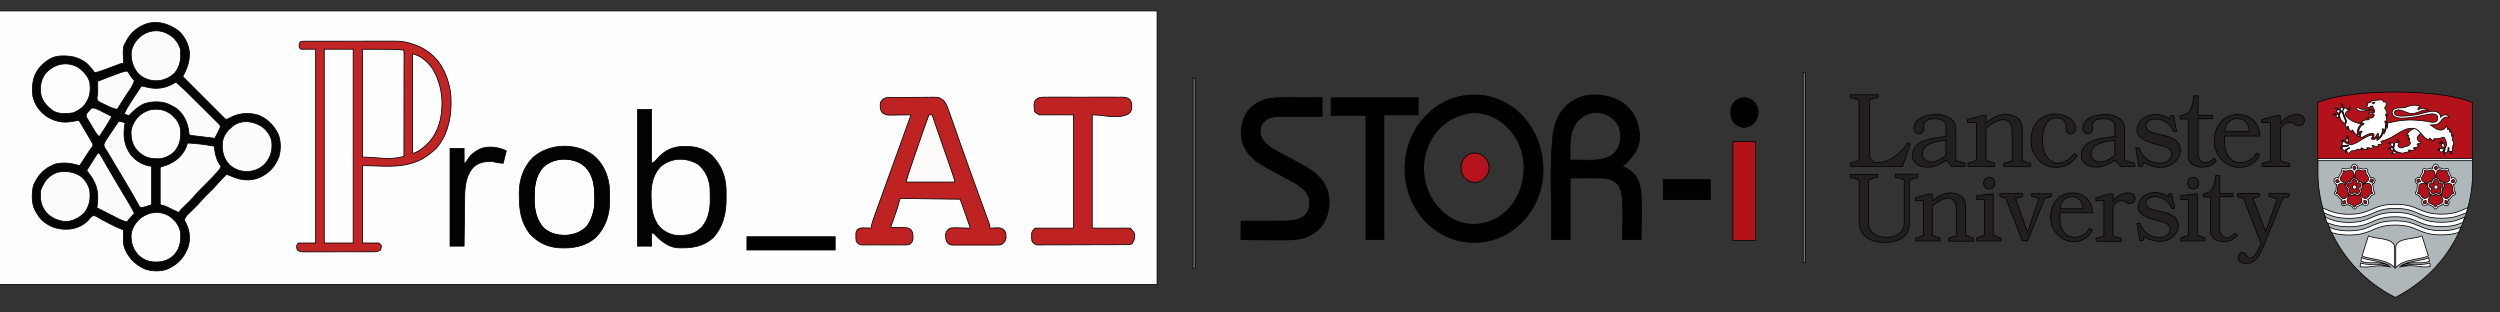 <svg width="3200" height="400" xmlns="http://www.w3.org/2000/svg" version="1.1" xml:space="preserve" preserveAspectRatio="xMinYMid meet">
 <rect width="100%" height="100%" fill="#333333" stroke="none"/>
 <g>
  <title>Layer 1</title>
  <path class="st0" d="m3164.853,204.292l0,19.346c0,35.832 -16.675,114.899 -98.927,157.124c-82.252,-42.225 -98.927,-121.292 -98.927,-157.124l0,-19.346l197.854,0z" fill="#B0B7BB" id="svg_3" stroke="null"/>
  <path class="st1" d="m3065.765,117.825c0,0 64.615,-1.009 98.927,13.29l0,73.178l-198.014,0l0,-73.178c34.632,-14.131 99.087,-13.29 99.087,-13.29" fill="#B4121B" id="svg_4" stroke="null"/>
  <path class="st2" d="m2988.323,139.189c-0.16,0 -0.321,0 -0.481,0.168c0.161,-0.168 0.321,-0.505 0.641,-0.673c0.481,-0.336 0.962,-0.673 1.764,-0.673c0.641,0 1.283,0.168 2.245,0.841c-0.16,0 -0.321,0.168 -0.321,0.336c-0.321,0.168 -0.481,0.505 -0.641,0.673c-0.321,-0.336 -0.962,-0.673 -2.084,-0.673c-0.481,0 -0.802,0 -1.122,0zm2.084,6.393c-0.481,-0.168 -0.962,-0.168 -1.443,-0.168c-1.123,0 -1.764,0.505 -2.084,1.009c-0.321,0.336 -0.481,0.841 -0.481,1.178c0.16,-0.168 0.321,-0.168 0.481,-0.336c0.802,-0.505 1.443,-0.673 1.924,-0.673c0.321,0 0.641,0 0.962,0.168c0.161,-0.505 0.481,-1.009 0.641,-1.178l0,0l0,-0zm0.642,-3.533c0,0.168 -0.16,0.168 -0.16,0.168l0,0l0,0l0,0l0,0.168c0,0.168 0,0.168 0,0.336c0,0.336 0.16,0.505 0.481,0.841c0.481,0.336 1.603,1.009 2.565,1.682c0.321,-0.841 0.802,-1.682 1.443,-2.355l-1.443,-2.692l0,0l0,0l0,0l-0.161,-0.168c-0.16,-0.168 -0.321,-0.168 -0.481,-0.168c-0.16,0 -0.321,0 -0.641,0.336c-0.802,0.505 -1.283,1.514 -1.603,1.85l0,0zm4.97,46.935c-0.321,0.673 -0.321,1.346 -0.321,1.85c0,0 0,0 0,0.168c0,-0.168 0.16,-0.168 0.16,-0.336c0.481,-1.009 1.283,-1.514 1.924,-1.851c-0.16,-0.505 -0.16,-0.841 -0.32,-1.346c-0.802,0.336 -1.283,1.009 -1.443,1.514zm2.565,-32.804c1.283,1.009 1.924,1.514 2.405,1.514c0.321,0 0.481,-0.168 0.642,-0.336c0.16,-0.168 0.321,-0.505 0.481,-0.673c0.16,-0.336 0.16,-0.673 0.16,-1.009c0,-0.673 -0.16,-1.346 -0.32,-1.682l0,0c-0.161,-0.336 -3.046,-7.234 -3.848,-9.925c-0.16,-0.336 -0.16,-0.841 -0.16,-1.009l0,-0.168l-0.161,0c-0.16,0 -0.481,0.168 -0.802,0.336c-1.763,1.178 -2.405,2.692 -2.405,4.542c0,3.196 2.405,7.065 4.009,8.411zm-5.131,-9.084c0,-0.168 0,-0.168 0,-0.336s-0.962,-0.505 -1.122,-0.673c-0.481,-0.168 -0.962,0 -1.283,0.336c-0.321,0.336 -0.962,1.346 -0.962,2.187c0,0.336 0,0.505 0.321,0.841c0.16,0.168 0.481,0.505 0.962,0.673c0.802,0.337 1.764,0.505 2.405,0.841c-0.321,-1.009 -0.481,-2.019 -0.481,-3.028c0.16,-0.505 0.16,-0.673 0.16,-0.841zm4.489,-11.271c0.16,0 0.16,0 0.321,0c0.481,0 0.802,0.168 1.122,0.336c-0.16,-1.346 -0.641,-2.019 -1.122,-2.523c-0.641,-0.505 -1.283,-0.673 -1.764,-0.673c-0.16,0 -0.321,0 -0.321,0c0.161,0.168 0.321,0.168 0.481,0.336c0.962,1.009 1.283,2.019 1.283,2.523zm-2.405,3.869c0.16,0.505 0.16,0.841 0.321,1.346c0,0.168 0.481,1.346 0.481,1.346s0.16,0 0.16,-0.168l0,0c0.481,-0.168 0.802,-0.336 1.282,-0.336c0.161,0 0.321,0 0.642,0.168c0.16,-0.336 0.321,-0.841 0.481,-1.346c0.161,-0.505 0.321,-1.178 0.321,-1.346c0,-0.168 0,-0.505 0,-0.673c0,-0.336 0,-0.673 -0.16,-1.009c-0.161,-0.168 -0.321,-0.336 -0.802,-0.336c-0.16,0 -0.321,0 -0.641,0.168c-0.641,0.168 -1.603,0.505 -2.084,1.009c-0.16,0.168 -0.16,0.673 0,1.178l0,0l0,0zm11.705,1.346c0.641,-0.841 0.962,-1.682 0.962,-2.355s-0.321,-1.346 -0.641,-1.85c-0.16,-0.336 -0.481,-0.505 -0.642,-0.673c0,0.168 0,0.336 0.161,0.505c0,0.336 0.16,0.673 0.16,0.841c0,1.178 -0.481,1.85 -0.641,2.187c0,0.336 0.321,0.841 0.641,1.346l0,0zm22.286,-4.71l0,0c0,-0.336 0.321,-0.841 0.481,-1.178c0.321,-0.505 0.802,-0.841 0.481,-1.514c-0.16,-0.336 -0.481,-0.505 -0.481,-0.841c0,-0.168 0.16,-0.336 0.321,-0.505c0.16,-0.168 0.481,-0.336 0.802,-0.336c0.802,-0.336 3.527,-1.346 3.527,-1.346c0.321,-0.336 0.321,-0.505 0.641,-0.841c0.321,-0.336 0.802,-0.673 1.924,-0.841c2.726,-0.673 10.422,-1.178 11.223,-1.178c0.16,0 0.481,0.168 0.802,0.336c0.481,0.336 0.962,1.009 1.443,1.514c0.161,0.168 0.321,0.505 0.481,0.673c0.16,0.168 0.16,0.336 0.16,0.336l0.16,0.168l0.16,-0.168c0,0 0.16,-0.168 0.321,-0.168s0.321,-0.168 0.641,-0.168c0.321,0 0.642,0 0.962,0.336c0.321,0.168 0.641,0.673 0.802,1.346c0.16,0.336 0.16,0.673 0.16,1.009c0,2.019 -1.282,3.869 -2.084,4.879l-0.16,0.168l0.16,0.168c2.886,4.374 3.367,8.411 3.367,9.757c-0.321,-0.505 -0.962,-1.346 -0.962,-1.346s-0.16,-0.168 -0.16,-0.336c-0.16,-0.168 -0.321,-0.337 -0.481,-0.337l-0.16,0c-0.16,0 -0.321,0 -0.321,0.168c-0.16,0.168 -0.16,0.336 -0.16,0.505c0,0.168 0,0.336 0.16,0.505c1.283,3.869 1.443,7.907 1.443,10.094l0,0.168c-0.481,-0.841 -1.283,-2.019 -1.283,-2.019c-0.16,-0.505 -0.481,-0.673 -0.802,-0.673c-0.16,0 -0.321,0 -0.321,0.168c-0.16,0.168 -0.16,0.336 -0.16,0.336c0,0.168 0,0.168 0,0.336c0.642,1.851 0.802,3.533 0.802,5.047c0,2.019 -0.481,3.869 -0.802,5.215c-0.16,0.673 -0.481,1.178 -0.641,1.514c0,0.168 -0.16,0.168 -0.16,0.336c-0.16,-0.168 -0.16,-0.336 -0.321,-0.673c-0.321,-0.505 -0.641,-1.178 -0.802,-1.682c-0.16,-0.168 -0.16,-0.505 -0.321,-0.505c-0.16,-0.168 -0.321,-0.168 -0.481,-0.168c-0.16,0 -0.321,0.168 -0.321,0.336c0,0.168 -0.16,0.336 -0.16,0.505l0,0.168c0,0.336 0,0.841 0,1.178c0,3.533 -1.283,6.056 -2.726,7.57c-0.641,0.841 -1.283,1.346 -1.764,1.682c-0.16,0.168 -0.481,0.336 -0.641,0.336c0,-1.009 0,-3.869 0,-5.047c0,-0.168 0,-0.505 -0.16,-0.505c-0.16,-0.168 -0.16,-0.336 -0.481,-0.336c-0.16,0 -0.16,0 -0.321,0.168s-0.16,0.168 -0.16,0.336c-0.962,2.355 -1.924,3.701 -2.726,4.374c-0.802,0.673 -1.603,1.009 -2.084,1.009c-0.321,0 -0.481,0 -0.642,-0.168c0.161,-0.168 0.321,-0.505 0.481,-1.009c0.321,-0.673 0.642,-1.514 0.642,-2.355c0,-0.505 -0.161,-1.178 -0.642,-1.514s-1.122,-0.673 -2.084,-0.673c-0.321,0 -0.641,0 -0.962,0c-2.245,0.336 -5.451,1.85 -8.177,3.196c-2.244,1.178 -4.168,2.355 -4.65,2.692c-0.481,-1.178 -0.802,-2.187 -0.802,-3.196c0,-1.346 0.481,-2.523 0.802,-3.365c0.16,-0.336 0.481,-0.673 0.642,-0.841c0,-0.168 0.16,-0.168 0.16,-0.168l0,0l0.16,-0.168c0.16,-0.168 0.16,-0.336 0.16,-0.505s0,-0.336 -0.16,-0.336c-0.16,-0.168 -0.32,-0.168 -0.481,-0.168c-1.122,0.168 -2.084,0.505 -2.726,1.009c-0.481,0.336 -0.802,0.673 -1.122,0.841c0.16,-3.869 1.443,-6.224 2.886,-7.907s3.046,-2.355 3.367,-2.523s0.481,-0.336 0.641,-0.336c0.161,-0.168 0.161,-0.336 0.161,-0.505s0,-0.168 0,-0.168c0,-0.168 -0.161,-0.168 -0.161,-0.336c-0.16,-0.168 -0.481,-0.168 -0.641,-0.168c0,0 -0.801,-0.168 -1.603,-0.336c-0.481,-0.168 -0.802,-0.168 -1.122,-0.336c-0.16,0 -0.16,0 -0.321,0c2.405,-3.196 5.932,-3.701 7.696,-3.701c0.481,0 0.802,0 0.962,0s0.16,0 0.321,0l0.16,0c0.16,0 0.321,0 0.321,0c0.32,0 0.481,0 0.641,-0.168s0.321,-0.336 0.321,-0.505s-0.16,-0.336 -0.16,-0.505c-0.16,-0.168 -0.16,-0.168 -0.16,-0.168l0,0c-0.16,0 -0.481,-0.336 -1.443,-0.841c-0.321,-0.168 -0.481,-0.336 -0.642,-0.505s-0.16,-0.168 -0.16,-0.168l0,0c0.16,0 0.641,0 0.962,0c0.642,0 1.283,0.168 1.443,0.168c0.962,0.336 1.603,0.505 2.405,0.505c1.282,0 2.245,-0.505 2.726,-1.178c0.641,-0.673 0.962,-1.346 1.122,-1.682s0.321,-0.673 0.321,-1.009c0,-0.505 -0.321,-1.009 -0.802,-1.178c-0.321,0 -0.802,-0.168 -1.282,-0.168c-0.642,0 -1.283,0.168 -1.764,0.673c-0.321,0.336 -0.641,0.505 -0.802,0.505s-0.16,0 -0.321,0l0,0l-1.123,-1.178c-0.481,-0.168 -0.802,-0.336 -0.962,-0.336c-0.16,-0.168 -0.16,-0.168 -0.16,-0.168l0,-0.168l0.16,-0.168c0.642,-0.336 0.962,-0.505 1.443,-0.505c0.641,0 1.283,0.168 2.726,0.168c0.16,0 0.481,0 0.802,0c0.962,0 1.603,-0.336 2.084,-0.841c0.321,-0.505 0.481,-1.009 0.481,-1.514c0,-0.673 -0.16,-1.178 -0.16,-1.178s-0.802,-2.019 -2.084,-4.542c-0.321,-0.673 -0.962,-1.009 -1.443,-1.009c-0.802,0 -1.443,0.505 -2.084,0.841c-0.481,0.505 -0.962,0.841 -0.962,0.841c-0.481,0.505 -0.962,0.673 -1.443,0.673s-0.962,-0.168 -1.282,-0.673c-0.161,-0.168 -0.481,-0.673 -0.481,-1.009l0,-0zm7.376,-4.206c0.321,0.168 0.801,0.336 0.962,0.673l0.16,0.168l0.16,-0.168c0,0 0.481,-0.336 0.802,-0.841c0.161,-0.168 0.962,-0.673 0.962,-1.009c0,-0.505 -2.245,0 -2.566,0.168s-0.48,0.168 -0.641,0.336c-0.161,0 -0.161,0.168 -0.161,0.168l-0.16,0c-0.321,0.336 0.321,0.505 0.481,0.505l0,0zm-37.519,11.608c0.481,2.019 2.405,6.393 3.207,8.579c0.321,0.673 0.481,1.178 0.481,1.178s0.481,1.009 0.481,2.187c0,0.505 -0.16,1.178 -0.481,1.682c-0.481,0.673 -0.802,1.178 -0.802,1.178l0,0l0,0l0,0l0,0l0,0c0,0 0,0.168 -0.16,0.168c-0.16,0.168 -0.16,0.505 -0.16,0.841s0.16,0.841 0.32,1.346c0,0 0.321,0.673 0.802,1.346c0.481,0.673 0.801,1.514 1.122,1.85c0.16,0.168 0.16,0.336 0.321,0.336c0.16,0.168 0.16,0.168 0.16,0.168l0,0c0,-0.168 0,-0.336 0,-0.673l0,-0.168l0,-0.168c0,-0.505 0,-1.009 0,-1.346s0.321,-0.673 0.642,-0.673c0.16,0 0.481,0.168 0.481,0.505c0.161,0.336 0.161,1.009 0.321,1.514l0,0c0,0 0,0 0,0.168s0.16,0.336 0.16,0.505c0.161,0.505 0.481,1.009 0.802,1.682c0.641,1.178 1.764,2.523 3.367,3.028c0,-0.168 0,-0.336 0,-0.505c0,-0.841 0,-1.346 0,-1.514l0,-0.168c0,-0.168 0,-0.168 0,-0.336c0,-0.168 0.16,-0.168 0.321,-0.168l0,0l0,0l0,0c0.16,0 0.16,0 0.321,0.168c0.16,0 0.16,0.168 0.16,0.168l0.16,0.168l0,0l0,0c0,0 0,0.168 0.161,0.336c0.16,0.168 0.321,0.505 0.641,0.841c0.481,0.841 1.283,1.85 2.085,2.86c1.603,1.85 3.688,3.701 5.451,4.206c-0.16,-0.505 -0.16,-1.009 -0.16,-1.682c0,-1.009 0.16,-2.187 0.641,-3.196c-0.16,0.168 -0.32,0.336 -0.481,0.505l-2.565,2.355l0.16,-3.533c0.16,-3.533 1.283,-6.561 3.367,-8.916c0.641,-0.673 1.283,-1.346 2.084,-1.85c-0.321,0 -0.481,-0.168 -0.802,-0.168c-0.161,0 -0.321,0 -0.321,-0.168l-0.802,-0.168c-4.489,-0.673 -11.063,-2.692 -17.316,-8.916c-0.802,-0.673 -1.443,-2.019 -1.443,-3.365c0,-0.673 0.16,-1.514 0.802,-2.187c0.481,-0.673 1.283,-1.346 2.565,-1.682l0,0l0,0l0,0l0,0l0.16,-0.168c0.16,-0.168 0.16,-0.168 0.16,-0.336s-0.16,-0.673 -0.961,-1.346c-0.963,-0.841 -1.764,-1.346 -2.245,-1.85c-0.481,-0.336 -0.641,-0.505 -0.641,-0.505l0,0l0,0l0,0c0,0 -0.321,0 -0.642,0.336c-0.481,0.505 -2.405,2.187 -2.405,4.374c0.32,0.505 0.32,0.841 0.481,1.178zm6.895,36l0,0l0,0c0,-0.336 0,-0.673 -0.481,-1.009c-0.321,-0.336 -0.802,-0.673 -0.962,-0.841c-0.321,-0.168 -0.481,-0.337 -0.481,-0.337l0,0l-0.16,0c-0.161,0 -0.321,0 -0.481,0.168c0,0 -0.16,0 -0.321,0.168c-0.16,0 -0.321,0.168 -0.481,0.336c-0.321,0.168 -0.802,0.505 -1.282,0.841c0.16,0.168 0.16,0.168 0.321,0.336c0.641,0.673 1.443,1.682 2.725,2.187c0.481,0.168 0.962,0.505 1.604,0.505c0,-0.168 0,-0.505 0,-0.673c-0.321,-1.009 0,-1.682 0,-1.682l0,0l0,0zm-8.017,-0.336c-0.962,0 -1.603,0.336 -2.084,0.841c-0.321,0.168 -0.481,0.505 -0.641,0.673c0.16,0 0.16,-0.168 0.321,-0.168c0.481,-0.168 0.962,-0.337 1.443,-0.337s0.802,0 1.122,0.168c0.16,-0.336 0.481,-0.841 0.802,-1.178c-0.32,0 -0.641,0 -0.962,0zm6.253,-5.215c-0.642,-0.336 -1.122,-0.505 -1.604,-0.505c0.161,0 0.161,0.168 0.321,0.168c1.122,0.841 1.443,2.019 1.443,2.523l0.161,0l0.16,0l0,0l0,0l0,0c0,0 0.642,0.505 1.123,1.009c0,-1.682 -0.802,-2.692 -1.603,-3.196zm120.733,8.916l0,0c0.321,-0.168 0.481,-0.336 0.802,-0.673c0.16,-0.168 0.16,-0.168 0.321,-0.336c-0.641,-0.336 -1.122,-0.336 -1.603,-0.336c-0.802,0 -1.604,0.336 -2.084,0.841c-0.321,0.168 -0.481,0.505 -0.642,0.673c0.16,0 0.16,0 0.321,-0.168c0.481,-0.168 0.962,-0.336 1.443,-0.336c0.641,0 1.122,0.168 1.443,0.336l0,0l0,-0zm-0.16,2.692c0,0.673 0.481,1.514 0.802,2.019c0.321,0.336 0.802,0.505 1.283,0.505c0.481,0.168 0.962,0.168 1.443,0.168s1.443,-0.168 0.962,-0.841c-0.16,-0.336 -0.481,-0.505 -0.641,-0.841s-0.321,-0.841 -0.481,-1.178c-0.16,-0.505 -0.321,-1.178 -0.481,-1.85c0,-0.168 -0.16,-0.505 -0.16,-0.673c-0.161,-0.168 -0.321,-0.336 -0.481,-0.336c-0.16,0 -0.321,0 -0.642,0.336c-0.962,1.009 -1.122,1.178 -1.443,1.682c-0.16,0.336 -0.16,0.673 -0.16,1.009l0,-0zm-4.329,5.72c-0.321,0.673 -0.481,1.514 -0.481,2.019l0,0c0,-0.168 0.16,-0.168 0.16,-0.336c0.802,-1.346 1.764,-1.85 2.245,-1.85c0,-0.168 0,-0.336 0,-0.673s0,-0.505 0.16,-0.841l0,0c-1.122,0.336 -1.764,1.009 -2.084,1.682zm-51.468,-10.43c0.321,0 0.481,0 0.641,0s0.321,0 0.481,0l0,0l0,0c0.16,0 0.16,0 0.321,0c-0.321,-1.178 -0.962,-1.85 -1.604,-2.187c-0.641,-0.505 -1.443,-0.505 -1.924,-0.505c-0.16,0 -0.321,0 -0.481,0c0.16,0 0.16,0.168 0.321,0.168c1.443,0.673 1.924,1.682 2.084,2.187l0,0l0.161,0.336zm59.805,13.122c-0.16,-0.168 -0.16,-0.168 -0.321,-0.337c-0.481,0.841 -0.641,1.514 -0.641,2.187c0,1.178 0.641,2.187 1.122,2.692c0,-0.168 0,-0.168 -0.16,-0.336c-0.16,-0.336 -0.16,-0.841 -0.16,-1.178c0,-1.009 0.321,-1.682 0.481,-2.019l0,0l0.16,-0.336c0,0 0,0 -0.16,-0.168c0,0 -0.16,-0.336 -0.321,-0.505zm8.177,0.336l0,0l0,-0.336l-0.962,0l0,0l0,0c-0.16,0 -0.321,0 -0.481,0c0.321,1.178 0.962,1.85 1.603,2.355c0.641,0.505 1.443,0.505 1.924,0.505l0.161,0c-0.161,0 -0.161,-0.168 -0.321,-0.168c-1.443,-0.673 -1.764,-1.851 -1.924,-2.355l0,0zm-134.201,-2.355c-0.802,0.841 -1.122,1.85 -1.122,2.523c0,0.505 0,0.841 0.16,1.178c0,-0.168 0,-0.168 0.16,-0.336c0.321,-1.178 0.962,-1.85 1.443,-2.187c-0.16,-0.168 -0.321,-0.505 -0.481,-0.673c0,-0.336 0,-0.336 -0.16,-0.505zm56.117,-9.925c-0.962,0 -1.764,0.505 -2.245,0.841c0.16,0 0.16,0 0.321,0s0.321,0 0.481,0c0.481,0 0.962,0.168 1.282,0.168c0.321,-0.336 0.642,-0.673 0.802,-0.841c-0.16,-0.168 -0.481,-0.168 -0.641,-0.168l0,0zm1.283,4.71l0,0c0,0.336 0,0.336 0.16,0.505c0.16,0.168 0.481,0.168 0.962,0.168c0.321,0 0.481,0 0.802,0s0.641,0 0.802,-0.168c0,-0.168 0.16,-0.336 0.16,-0.505c0.16,-0.336 0.321,-0.841 0.321,-1.178s0,-0.673 0.16,-1.009c0,-0.168 0,-0.505 0,-0.673c-0.321,-0.337 -0.962,-1.009 -1.282,-1.178c-0.16,-0.168 -0.481,-0.336 -0.642,-0.336s-0.481,0 -0.802,0.336c-0.321,0.168 -0.641,0.505 -0.802,0.673c-0.16,0.168 -0.321,0.505 -0.321,0.673c0,0.168 0,0.336 0.16,0.505c0.321,0.673 0.481,1.009 0.481,1.514c-0.16,0.336 -0.16,0.505 -0.16,0.673zm79.045,1.85c-0.16,-0.336 -0.321,-0.673 -0.321,-1.009c0,-0.841 0.481,-1.346 0.962,-2.019l0.16,-0.168c0.321,-0.673 0.481,-1.346 0.481,-2.187c0,-1.009 -0.321,-2.355 -1.603,-3.701c0,0 -0.321,-0.336 -0.321,-1.009c0,-0.505 0.161,-1.346 0.481,-2.523c0.321,-1.009 0.802,-1.851 0.802,-2.86c0,-0.505 -0.16,-0.841 -0.321,-1.346c-0.16,0.841 -0.321,2.523 -1.443,2.523c-0.802,0 -0.802,-1.009 -0.641,-1.514c0,-0.168 0,-0.336 0,-0.505c0,-0.505 0.16,-1.009 0.16,-1.682c0,-1.009 -0.16,-2.187 -0.481,-3.196c-0.16,0.673 -0.321,1.178 -0.642,1.514c-0.16,0.168 -0.321,0.168 -0.481,0.168c-0.16,0 -0.321,-0.168 -0.481,-0.336c-0.161,-0.168 -0.161,-0.336 -0.321,-0.505c-0.16,-0.336 -0.16,-0.673 -0.16,-0.673s-0.16,-0.841 -0.32,-1.85c-0.161,-0.841 -0.481,-2.019 -0.642,-2.523c0,0.336 -0.16,0.673 -0.16,1.178c-0.16,0.505 -0.16,1.178 -0.802,1.346c-0.481,0 -0.481,-0.336 -0.642,-0.673c-0.16,-0.505 -0.16,-0.841 -0.321,-1.346c-0.16,-0.673 -0.481,-1.514 -0.641,-2.187c-0.16,-0.336 -0.321,-0.673 -0.481,-0.673c0,0 0,0.168 -0.16,0.336c-0.16,0.336 -0.321,0.673 -0.481,1.009c-0.481,0.841 -1.122,1.85 -2.084,2.523c-1.764,1.346 -3.207,1.514 -4.329,1.514c-1.763,0 -4.81,-0.673 -7.215,-2.355c-1.443,-1.009 -4.008,-2.523 -5.612,-3.869l-0.481,-0.336l0.481,0c0.481,0 1.122,0 1.763,0c2.566,0 5.131,-0.336 7.055,-1.178c2.245,-1.178 3.367,-2.523 4.33,-4.037s1.924,-2.86 3.848,-4.037c1.122,-0.673 2.405,-0.841 3.527,-0.841c1.283,0 2.405,0.336 3.047,0.505c-0.481,-1.851 -2.566,-3.365 -4.971,-3.365c-1.764,0 -3.848,0.841 -5.612,2.86l-0.321,0.336l0,-0.505l0,0l0,-0.168c0,-0.168 0,-0.505 -0.16,-0.841c-0.16,-0.673 -0.481,-1.514 -1.122,-2.523c-1.283,-1.85 -3.688,-3.701 -8.658,-3.701c-0.321,0 -0.802,0 -1.282,0c-4.009,0.168 -11.544,2.692 -18.439,4.206c-6.734,1.346 -16.835,2.019 -21.004,2.019c-1.603,0 -3.207,-0.168 -4.649,-0.505s-2.566,-0.841 -3.207,-1.682c-0.481,-0.505 -0.802,-1.178 -0.802,-2.019c0,-1.682 0.802,-2.523 1.924,-3.028s2.405,-0.673 3.367,-0.673c3.367,0 7.856,2.187 11.544,3.533c2.565,1.009 5.131,1.009 6.574,1.009c3.688,0 8.498,-2.187 10.903,-3.196c1.924,-0.841 3.527,-1.346 6.413,-1.346c0.642,0 1.443,0 2.245,0.168c-0.962,-1.178 -3.207,-2.355 -6.093,-2.355c-1.924,0 -4.009,0.505 -6.253,1.85l-0.16,0.168l-0.161,-0.168c-0.16,-0.168 -0.16,-0.505 -0.16,-0.673c0,-0.673 0.321,-1.346 0.802,-2.019c0.481,-0.505 1.123,-1.009 2.084,-1.514c-0.481,-0.336 -1.443,-0.673 -2.726,-1.009c-1.443,-0.336 -3.207,-0.505 -5.131,-0.505c-0.16,0 -0.481,0 -0.641,0c-3.207,0.168 -5.291,1.009 -7.375,1.682c-2.084,0.841 -4.169,1.682 -7.055,1.682c-0.321,0 -0.481,0 -0.802,0c-0.642,0 -1.123,0 -1.764,0c-2.886,0 -5.452,0.336 -7.375,1.346c-1.924,1.009 -3.047,2.523 -3.047,4.879c0,2.019 1.122,3.701 3.207,5.047c2.084,1.178 5.131,2.019 8.979,2.019l0.16,0c9.46,0 20.844,-2.355 27.738,-3.701c2.245,-0.336 7.215,-1.851 11.223,-1.851c1.924,0 3.688,0.336 4.971,1.178c1.282,0.841 2.084,2.187 2.084,4.374c0,1.009 -0.16,2.355 -1.122,3.364c-0.802,1.009 -2.405,1.85 -4.81,1.85c-2.725,0 -5.932,-0.841 -9.78,-1.514l-0.321,0c-0.802,-0.168 -1.604,-0.168 -2.565,-0.336c-5.612,-0.673 -12.827,-1.178 -16.835,-1.178c-0.321,0 -0.802,0 -1.122,0c-3.047,0.168 -9.139,0.505 -14.751,1.346c-5.772,1.009 -11.384,2.355 -12.987,2.692l0,0.168l0,5.551l-1.443,-2.523c0,0.168 0,0.168 0,0.336c0,2.355 -0.481,4.374 -0.962,5.72c-0.321,0.673 -0.481,1.346 -0.642,1.682c0,0.168 -0.16,0.168 -0.16,0.336l-1.283,2.523l-1.122,-2.019c-0.321,2.355 -1.283,4.542 -2.886,6.393c-0.321,0.336 -1.122,1.178 -1.924,1.85l-0.16,0.168c-0.321,0.168 -0.481,0.336 -0.641,0.505l-2.245,1.514l0,-4.206c-0.481,0.673 -0.962,1.178 -1.443,1.682c-0.962,0.841 -1.924,1.346 -3.046,1.346c-0.321,0 -0.642,0 -0.962,-0.168l-1.924,-0.673l0.962,-1.682c0.16,-0.168 0.321,-0.505 0.481,-0.841c0.321,-0.841 0.481,-1.346 0.481,-1.682c0,0 0,-0.168 0,-0.336c-0.16,-0.168 -0.481,-0.168 -1.122,-0.168c-0.321,0 -0.481,0 -0.802,0c-1.122,0.168 -3.527,0.841 -7.696,3.028c-2.245,1.178 -4.329,2.523 -6.414,3.869c-1.283,0.841 -2.725,1.682 -4.168,2.523c-2.084,1.178 -4.169,2.019 -6.414,2.523c-0.641,0.168 -1.283,0.168 -1.924,0.168c-0.962,0 -1.763,-0.336 -2.405,-1.009c-0.962,0 -1.924,-0.337 -2.726,-0.673c-0.962,-0.505 -1.604,-1.009 -2.245,-1.682c-0.481,-0.505 -0.802,-0.841 -1.123,-1.346c-1.122,1.009 -2.084,2.355 -2.245,4.037c0,0.336 0,0.841 0,1.178c0,0.168 0,0.505 0,0.673c0.161,0 0.321,0 0.642,0c4.329,0 6.734,-0.673 6.894,-0.673l0.16,0c0.321,0 0.481,0.168 0.481,0.505l0,0.168c0,0.336 -0.161,0.505 -0.481,0.673c0,0 -2.565,0.841 -7.215,0.841c-0.16,0 -0.321,0 -0.481,0c0.161,1.346 0.481,2.523 0.962,3.365c0.641,1.009 1.604,1.346 2.084,1.346l0.16,0c3.527,-2.523 5.932,-3.364 5.932,-3.533l0.161,0c0.321,0 0.481,0.168 0.481,0.336l0,0.168c0,0.336 -0.16,0.505 -0.481,0.673l-0.161,0c-0.16,0 -0.32,0.168 -0.481,0.168c-0.321,0.168 -0.962,0.505 -1.604,0.841c-0.481,0.336 -0.962,0.505 -1.603,1.009c0,0 0,0 0,0.168s0,0.168 0.16,0.505c0.481,0.841 1.122,1.85 1.443,2.355c0.321,0.505 0.802,0.841 1.443,0.841s1.443,-0.336 2.244,-1.682c0.481,-0.673 1.283,-1.346 2.566,-1.346l3.207,-0.168l0,0l0.16,0c0.16,0 0.321,0 0.481,-0.168c0.481,-0.168 0.962,-0.505 1.283,-1.009c0.16,-0.336 0.481,-0.505 0.642,-0.673c0.321,-0.168 0.481,-0.168 0.802,-0.168c0.481,0 1.122,0.168 2.084,0.505c1.443,0.336 2.405,0.505 3.207,0.505c0.16,0 0.481,0 0.481,0c-0.16,-0.168 -0.16,-0.168 -0.321,-0.336c-0.321,-0.336 -0.641,-0.673 -0.962,-1.009c-0.16,-0.168 -0.321,-0.505 -0.321,-0.673c0,-0.168 0,-0.336 0.161,-0.336c0.16,-0.168 0.481,-0.336 0.641,-0.336s0.321,0.168 0.481,0.168c0.16,0.168 0.321,0.168 0.321,0.336c1.283,1.009 3.848,1.682 5.932,1.682c0.642,0 1.123,0 1.604,-0.168c-0.321,-0.168 -0.802,-0.505 -1.123,-1.009c-0.16,-0.168 -0.321,-0.336 -0.321,-0.673c0,-0.168 0,-0.336 0.16,-0.336c0.16,-0.168 0.321,-0.168 0.641,-0.168c0.641,0 1.443,0.168 1.443,0.168s0.16,0 0.321,0s0.481,0.168 0.962,0.168c0.802,0.168 1.764,0.336 2.726,0.336c1.123,0 2.085,-0.168 2.566,-0.673c-0.962,-1.009 -1.764,-1.682 -1.764,-1.682s-0.321,-0.168 -0.321,-0.505c0,-0.168 0,-0.336 0.16,-0.505s0.321,-0.168 0.481,-0.168c0.48,0 0.801,0.168 0.801,0.336c0,0 0.161,0 0.481,0.168c0.321,0.168 0.642,0.168 1.123,0.336c0.962,0.336 2.245,0.505 3.367,0.505c0.962,0 1.924,-0.168 2.566,-0.673c-0.802,-0.336 -1.283,-0.841 -1.283,-0.841s-0.161,-0.168 -0.161,-0.505c0,-0.168 0,-0.168 0.161,-0.336c0.16,-0.168 0.321,-0.336 0.481,-0.336c0.16,0 0.321,0 0.481,0c0.16,0 0.16,0 0.16,0c0.321,0 0.642,0 0.962,0c1.924,0 3.046,-0.505 3.367,-0.841l-1.924,-2.523c0.16,-0.168 0.802,-0.336 0.802,-0.505c0.16,-0.168 0.481,-0.336 0.962,-0.505c0.802,-0.168 1.763,-0.505 3.046,-0.841c2.565,-0.841 5.932,-2.187 9.459,-4.206c6.895,-4.037 13.629,-8.916 20.363,-10.598c1.603,-0.336 3.367,-0.505 4.81,-0.505c1.763,0 3.527,0.168 4.81,0.505s2.726,1.514 4.168,2.86c1.443,1.514 3.047,3.365 4.49,4.879c1.603,1.85 2.886,3.028 3.527,3.533c0.16,0.168 0.321,0.336 0.321,0.336s0.16,0.168 0.481,0.336c0.321,0.168 0.802,0.673 1.443,1.009c1.122,0.673 2.405,1.346 3.527,1.682c0,-0.336 -0.641,-3.028 0.481,-2.523c0.481,0.168 0.802,0.673 1.122,1.009c0.481,0.505 0.962,0.841 1.443,1.178c0.802,0.505 1.764,1.009 2.565,1.009c0.321,0 0.481,0 0.802,-0.168c-0.481,-0.673 -0.962,-1.178 -0.962,-1.178s-0.16,-0.168 -0.16,-0.505c0,-0.168 0.16,-0.336 0.321,-0.505s0.481,-0.168 0.802,-0.168c0.16,0 0.321,0 0.481,0c0.32,0 0.802,0 1.443,0c1.122,0 2.726,0 4.008,-0.336c1.924,-0.336 3.527,-0.841 4.169,-1.178c0.16,-0.168 0.321,-0.168 0.321,-0.168s0.481,-0.168 1.122,-0.168c0.321,0 0.642,0 0.802,0.168c0.321,0.336 0.641,0.673 0.802,1.178s0.321,1.009 0.481,1.346c0.641,1.346 1.764,3.028 1.764,5.72c0,0.336 0,0.841 0,1.178c-0.16,0.673 -0.321,2.187 -0.962,3.364c-1.283,1.85 -2.565,2.019 -2.726,2.019c0,0 -0.321,0 -0.641,0c-0.16,0 -0.481,0 -0.802,0c-0.962,-0.168 -1.763,-0.505 -2.405,-0.505c-0.16,0 -0.321,0 -0.481,0.168c-0.802,0.336 -0.962,1.009 -0.962,1.514c0,0.673 0.321,1.178 0.321,1.346l0,0l0,0.168c0,0.168 0.16,0.336 0.321,0.505c0.321,0.337 0.802,0.673 1.603,0.673c0.161,0 0.161,0 0.321,0c0.641,0 1.282,-0.505 1.603,-0.841c0.481,-0.505 0.802,-0.841 0.962,-1.009l0,0l1.123,-1.682c0,0 0,0 0.16,-0.168c0.16,0 0.16,-0.168 0.321,-0.168s0.16,0 0.321,0c0.16,0.168 0.321,0.336 0.321,0.505s0,0.168 0,0.336c0,0.168 0,0.168 -0.161,0.168c0,0 -0.16,0.168 -0.321,0.336c-0.16,0.168 -0.321,0.336 -0.481,0.673c-0.321,0.505 -0.641,0.841 -0.802,0.841l0,0l0,0.168c0,0.168 0,0.336 0.321,0.505c0.321,0.336 0.641,0.673 0.962,1.009c0.16,0.336 0.481,0.673 0.802,0.673c0.802,0.168 1.443,-0.673 1.924,-1.178c0.32,-0.337 0.802,-0.841 0.962,-1.346c0.321,-0.841 0.321,-1.682 0.321,-2.355c0,-0.336 0,-0.673 0,-1.009c0,-0.168 0,-0.336 0,-0.336l0,-0.168c0,-0.168 0,-0.168 0.16,-0.336c0.16,-0.168 0.16,-0.168 0.481,-0.336l0.16,0c0.321,0 0.481,0.168 0.481,0.336c0,0.168 0,0.336 0,0.336s0,0.168 0,0.673c0,0.505 0,1.178 0,1.85c0,0.673 -0.16,1.178 -0.16,1.514l0,0.168c0,0.168 0,0.168 0,0.168l0.16,0.168c0.16,0 0.321,0 0.321,0l2.725,-0.168l0,0c0.16,0 0.481,0 0.802,-0.168s0.641,-0.505 0.641,-1.346c0,-0.168 0,-0.336 0,-0.505c0,-0.673 -0.16,-1.009 -0.321,-1.346c1.123,-1.178 0.802,-1.346 0.641,-1.682l0,0zm-41.046,-7.065c-0.641,-0.168 -1.283,-0.336 -2.084,-0.673c-1.282,-0.841 -2.244,-2.523 -2.244,-3.701c0,-1.346 0.802,-3.196 1.924,-4.374c0.802,-0.841 1.763,-1.682 2.565,-2.187c0,0 -3.207,-3.364 -3.527,-3.701c-0.962,-1.009 -2.084,-1.85 -3.367,-2.187c-1.443,-0.336 -2.726,0 -4.008,0.673c-0.802,0.336 -1.604,0.841 -2.405,1.346c-3.046,2.019 -4.65,5.72 -5.131,7.065c0.16,-0.168 0.321,-0.168 0.481,-0.337c0.481,-0.336 1.122,-0.841 1.443,-0.841c0.16,0 0.321,0 0.321,0c0.321,0 0.481,0.168 0.481,0.336c0.16,0.168 0.16,0.336 0.16,0.505c0,0.337 0,0.505 0,0.505s0,0.168 -0.16,0.505s-0.16,0.673 -0.321,1.178c-0.16,0.841 -0.321,1.85 -0.481,2.86c0.641,-1.009 1.282,-1.682 1.282,-1.682s0,0 0.16,-0.168c0.161,0 0.161,-0.168 0.321,-0.168s0.16,0 0.321,0.168c0,0 0.16,0.168 0.16,0.336c0,0.168 0,0.168 0,0.336c0,1.178 -0.321,2.523 0.321,3.701c0.481,1.009 0.802,1.85 0.321,2.86c-0.481,0.841 -1.282,1.682 -2.084,2.355c-0.481,0.336 -0.962,0.505 -1.764,0.673c-0.641,0 -1.764,0 -2.726,0.336c-1.123,0.336 -2.084,1.346 -3.207,1.682c-0.321,0 -0.641,0.168 -1.122,0.168c-1.283,0 -3.047,-0.505 -4.008,-1.514c-0.481,-0.505 -0.642,-1.178 -0.642,-1.682c0,-1.514 1.283,-2.86 1.283,-3.028l0,-0.168c0,-0.168 0,-0.168 0,-0.336l0,-0.168c0,0 -0.16,0 -0.321,0s-0.321,0 -0.481,0c-1.122,0 -3.046,0 -3.046,0s-0.802,0 -1.282,0.505l0,0l-0.16,0.168c-0.161,0.168 -0.321,0.505 -0.481,0.841c-0.16,0.505 0,1.346 -0.16,2.355c-0.161,0.841 -0.642,2.019 -0.802,2.692c0,0.168 0,0.336 0,0.336c0,1.009 0.481,1.85 0.802,2.355c1.122,1.682 3.367,2.692 5.451,3.365s4.008,0.841 4.81,1.009c0.16,0 0.321,0 0.321,0c0.321,0 3.367,-1.009 4.489,-1.178c1.122,-0.168 3.687,-0.505 4.97,-0.673l-1.764,-0.841c0,0 -0.16,0 -0.16,-0.168c-0.16,-0.168 -0.16,-0.336 -0.16,-0.505s0,-0.168 0,-0.336c0,-0.168 0.16,-0.336 0.321,-0.336s0.321,0 0.321,0c0.16,0 0.321,0 0.321,0s0.481,0 1.122,0.168c0.641,0 1.603,0.168 2.405,0.168c0.641,0 1.443,0 1.924,-0.168c1.443,-0.168 2.245,-0.841 2.565,-1.178c-0.16,0 -0.16,0 -0.321,0c-0.321,0 -0.642,-0.168 -0.802,-0.168c-0.321,-0.168 -0.641,-0.336 -0.802,-0.505c-0.16,0 -0.16,-0.168 -0.321,-0.168c-0.16,-0.168 -0.16,-0.337 -0.16,-0.505l0,0c0,-0.168 0.16,-0.168 0.16,-0.336c0.16,0 0.16,-0.168 0.321,-0.168s0.321,-0.168 0.321,-0.168s0.481,0 1.282,-0.168c0.641,-0.168 1.603,-0.336 2.245,-0.505c0.962,-0.336 2.084,-1.178 2.565,-1.514c-0.16,0 -0.321,-0.168 -0.641,-0.336c-0.481,-0.168 -1.122,-0.505 -1.443,-1.009l-0.161,-0.168c-0.16,-0.168 -0.16,-0.336 -0.16,-0.505l0,-0.168c0,-0.168 0.16,-0.168 0.16,-0.168c0.161,0 0.161,-0.168 0.321,-0.168s0.321,-0.168 0.321,-0.168s0.16,0 0.321,-0.168c0.321,0 0.641,-0.168 0.962,-0.168c0.802,-0.168 1.763,-0.505 2.405,-0.841c0.321,-0.168 0.641,-0.505 0.641,-0.673c0,0 0,0 -0.161,0c0.161,-0.336 -0.16,-0.505 -0.321,-0.505l0,0zm-41.046,8.411c-0.321,0.336 -0.481,0.673 -0.481,1.009c0.16,0 0.16,-0.168 0.32,-0.168c0.641,-0.505 1.283,-0.841 1.764,-0.841c0,-0.168 0.161,-0.505 0.161,-0.673l0,-0.168l0,0c0,-0.168 0.16,-0.336 0.16,-0.505c-0.802,0.336 -1.443,0.841 -1.924,1.346zm6.573,3.028c-0.16,0.168 -0.321,0.336 -0.481,0.505c0,0 -0.16,0.168 -0.321,0.336c0,0.168 -0.16,0.168 -0.16,0.336c0,0.168 0,0.336 0,0.505c0,0.336 0,0.505 0.321,0.841c0.16,0.336 0.641,0.673 1.123,1.009c0.481,0.168 0.962,0.336 1.283,0.336c0.641,0 1.122,-0.336 1.283,-0.673c0.16,-0.336 0.321,-0.673 0.481,-1.009c-1.123,-0.505 -2.245,-1.178 -3.046,-2.187c-0.161,-0.168 -0.321,0 -0.481,0l0,0zm-0.321,-1.346c-0.321,-0.673 -0.802,-1.514 -0.802,-2.692c0,-0.168 0,-0.336 0,-0.505l0,0c-0.321,0 -0.962,0 -1.283,0l-0.16,0l-0.16,0c-0.161,0 -0.161,0 -0.321,0s-0.321,0 -0.321,0.168c-0.16,0.168 -0.321,0.505 -0.481,1.009c-0.16,0.337 -0.16,0.841 -0.16,1.178c0,0.168 0,0.336 0.16,0.505s0.16,0.336 0.481,0.336c0.962,0.336 1.603,0.505 2.084,0.505l0.16,0c0.16,0 0.321,0 0.481,-0.168c0.16,0 0.321,-0.168 0.321,-0.336l0,-0zm-1.604,3.365c-0.641,0.841 -0.801,1.85 -0.801,2.523l0,0c0,-0.168 0.16,-0.168 0.16,-0.336c0.16,-0.505 0.481,-0.841 0.802,-1.178c-0.16,-0.336 -0.16,-0.673 -0.16,-1.009c0,0.168 0,0 0,0zm-45.054,-54.841c0.802,0.673 1.764,1.178 2.886,1.514c0.962,0.336 1.924,0.336 2.886,0.336c1.924,0 3.688,-0.336 5.451,-0.673c1.764,-0.336 3.528,-0.673 5.291,-0.673c1.764,0 3.528,0.505 4.971,1.514c-1.283,-1.346 -3.047,-2.019 -4.971,-2.355c-1.763,-0.336 -3.688,-0.168 -5.451,-0.168s-3.527,0.168 -5.131,0s-3.207,-0.841 -4.169,-1.851l-0.16,-0.168c-0.641,-0.505 -1.443,-0.336 -1.924,0.168c-0.321,1.009 -0.16,1.851 0.321,2.355l0,0z" fill="#FFFFFF" id="svg_5" stroke="null"/>
  <path class="st2" d="m3021.833,334.5c0.321,-1.682 0.642,-3.365 0.962,-4.879l0,0c2.886,1.682 7.856,2.692 13.628,3.701c7.375,1.346 16.194,3.028 22.447,6.897c-1.604,-0.673 -3.527,-1.346 -5.772,-2.019c-7.856,-2.187 -11.864,-2.019 -15.713,-1.851c-4.008,0.168 -8.017,0.336 -15.552,-1.85zm88.345,2.355c-8.017,1.851 -12.186,1.682 -16.194,1.514c-4.169,-0.168 -8.017,-0.336 -16.194,1.514c-2.886,0.673 -5.131,1.346 -6.894,2.019c1.924,-0.505 4.329,-1.009 7.696,-1.346c8.498,-1.009 12.506,-0.336 16.514,0.336c3.848,0.673 7.857,1.178 15.553,0.336c0,-1.346 -0.16,-2.86 -0.481,-4.374l0,-0zm-37.198,3.365c1.604,-0.673 3.528,-1.346 5.772,-2.019c7.856,-2.187 11.865,-2.019 15.713,-1.851c3.848,0.168 7.696,0.337 15.232,-1.682c-0.321,-1.682 -0.641,-3.365 -0.962,-4.879l0,0c-2.886,1.682 -7.856,2.692 -13.629,3.701c-7.215,1.178 -16.033,2.86 -22.126,6.729l0,0zm-35.274,-1.851c-4.008,0.168 -8.177,0.336 -16.194,-1.514c-0.321,1.514 -0.481,3.028 -0.641,4.542c7.856,0.841 11.865,0.168 15.552,-0.336c4.009,-0.673 8.177,-1.178 16.514,-0.336c3.367,0.336 5.772,0.841 7.696,1.346c-1.764,-0.673 -4.009,-1.346 -6.895,-2.019c-8.017,-2.019 -11.865,-1.85 -16.034,-1.682l0,0zm-6.092,-36.673l-8.177,25.739c6.895,4.71 32.228,3.533 41.687,15.309l0,-27.421c-2.726,-11.776 -26.776,-9.084 -33.51,-13.626zm68.463,0c-6.894,4.71 -30.945,1.85 -33.51,13.626l0,27.421c9.46,-11.776 34.793,-10.598 41.687,-15.309l-8.177,-25.739l0,0z" fill="#FFFFFF" id="svg_6" stroke="null"/>
  <g id="svg_7" stroke="null">
   <path class="st2" d="m2987.842,232.891l1.123,2.019c0.481,0.841 1.282,1.346 2.245,1.346l0,0c-0.481,1.009 -0.802,2.355 -0.962,4.206c0,0.336 0,0.673 0,1.009c0,0.841 0,2.187 -0.32,2.692c-0.161,0.168 -0.321,0.505 -0.642,0.841c-0.481,0.673 -1.443,1.682 -0.962,3.028l0,0l0,0c0.481,1.346 1.764,1.682 2.565,1.851c0.321,0 0.641,0.168 0.962,0.336c0.641,0.336 1.283,1.346 1.763,2.019c0.16,0.336 0.321,0.505 0.642,0.841c1.122,1.514 2.405,2.523 3.688,3.028c-0.962,0.505 -1.443,1.682 -1.283,2.86l0.481,2.355c0.321,1.178 1.282,2.019 2.405,2.019c0.16,0 0.321,0 0.481,0l2.245,-0.505c0.962,-0.168 1.603,-1.009 1.924,-1.85c0.801,0.841 2.084,1.682 3.527,2.187c0.321,0.168 0.641,0.168 0.962,0.336c0.802,0.336 1.924,0.673 2.405,1.178c0.16,0.168 0.321,0.505 0.481,0.841c0.321,0.673 1.122,2.019 2.405,2.019l0,0l0,0l0,0l0,0c1.443,0 2.084,-1.178 2.405,-2.019c0.16,-0.336 0.321,-0.673 0.481,-0.841c0.481,-0.505 1.603,-0.841 2.405,-1.178c0.321,-0.168 0.642,-0.168 0.962,-0.336c1.764,-0.673 3.046,-1.514 3.848,-2.692c0,0.505 0.321,0.841 0.481,1.178c0.481,0.505 0.962,0.841 1.763,1.009l2.245,0.168c0.16,0 0.16,0 0.321,0c1.282,0 2.405,-1.009 2.565,-2.355l0.161,-2.355c0,-0.673 -0.161,-1.346 -0.481,-2.019c-0.16,-0.168 -0.321,-0.336 -0.481,-0.505c1.123,-0.505 2.084,-1.514 3.047,-2.86c0.16,-0.168 0.321,-0.505 0.641,-0.841c0.481,-0.673 1.122,-1.682 1.764,-2.019c0.321,-0.168 0.642,-0.168 0.962,-0.336c0.802,-0.168 2.084,-0.505 2.565,-1.85l0,0l0,0l0,0c0.481,-1.346 -0.481,-2.523 -0.962,-3.028c-0.16,-0.337 -0.481,-0.505 -0.641,-0.841c-0.321,-0.505 -0.321,-1.85 -0.321,-2.692c0,-0.337 0,-0.673 0,-1.009c0,-2.019 -0.481,-3.533 -1.282,-4.71c0.16,0 0.16,0 0.321,0c0.962,0 1.924,-0.673 2.245,-1.514l0.962,-2.187c0.32,-0.673 0.32,-1.346 0,-2.019c-0.321,-0.673 -0.642,-1.178 -1.283,-1.514l-2.084,-1.009c-0.321,-0.168 -0.641,-0.168 -0.962,-0.168c-0.641,0 -1.123,0.168 -1.604,0.505c-0.16,-1.178 -0.641,-2.523 -1.603,-4.037c-0.16,-0.336 -0.321,-0.505 -0.481,-0.841c-0.481,-0.673 -1.283,-1.682 -1.283,-2.355c0,-0.337 0,-0.673 0,-1.009c0.161,-0.841 0.161,-2.187 -0.962,-3.028l-0.16,0.168l0,0l0.16,-0.168c-0.321,-0.337 -0.802,-0.505 -1.443,-0.505s-1.122,0.336 -1.764,0.505c-0.321,0.168 -0.641,0.336 -0.802,0.336c0,0 -0.16,0 -0.321,0c-0.641,0 -1.603,-0.336 -2.245,-0.505c-0.321,-0.168 -0.641,-0.168 -0.962,-0.336c-0.962,-0.336 -1.924,-0.505 -2.886,-0.505c-0.481,0 -1.122,0 -1.763,0.168c0.16,-0.336 0.321,-0.841 0.321,-1.346c0,-0.673 -0.321,-1.346 -0.802,-1.85l-1.603,-1.514c-0.481,-0.505 -1.122,-0.673 -1.764,-0.673s-1.443,0.336 -1.924,0.841l-1.443,1.682c-0.641,0.673 -0.802,1.851 -0.481,2.692c-0.481,0 -0.802,-0.168 -1.283,-0.168c-0.802,0 -1.764,0.168 -2.886,0.505c-0.321,0.168 -0.642,0.168 -0.962,0.336c-0.802,0.336 -1.603,0.505 -2.245,0.505c-0.16,0 -0.16,0 -0.321,0c-0.321,0 -0.641,-0.168 -0.802,-0.337c-0.481,-0.168 -1.122,-0.505 -1.764,-0.505c-0.481,0 -0.962,0.168 -1.443,0.505l0,0l0,0c-1.123,0.841 -0.962,2.187 -0.962,3.028c0,0.336 0,0.673 0,1.009c0,0.673 -0.802,1.682 -1.283,2.355c-0.16,0.336 -0.321,0.505 -0.641,0.841c-0.962,1.514 -1.604,3.196 -1.604,4.542c-0.481,-0.505 -1.122,-0.673 -1.763,-0.673c-0.481,0 -0.962,0.168 -1.283,0.336l-1.924,1.178c-0.641,0.336 -0.962,1.009 -1.122,1.682c-0.16,1.178 0,1.851 0.321,2.523" fill="#FFFFFF" id="svg_8" stroke="null"/>
   <path class="st2" d="m3013.656,227.676c2.565,0 4.65,1.85 5.131,4.374c0.16,0 0.481,0 0.641,0c2.245,0 4.329,1.514 4.971,3.701c0.801,2.523 -0.321,5.215 -2.405,6.393c0.481,1.009 0.641,2.187 0.481,3.196c-0.16,1.514 -0.962,2.692 -2.084,3.533c-0.962,0.673 -1.924,1.009 -3.047,1.009c-1.283,0 -2.565,-0.505 -3.527,-1.514c-0.962,1.009 -2.244,1.514 -3.527,1.514c-1.122,0 -2.084,-0.337 -3.046,-1.009c-2.084,-1.514 -2.726,-4.374 -1.604,-6.729c-0.962,-0.505 -1.604,-1.346 -2.245,-2.355c-0.641,-1.346 -0.802,-2.86 -0.321,-4.206c0.641,-2.187 2.725,-3.701 4.97,-3.701c0.16,0 0.321,0 0.641,0c0.16,-1.009 0.641,-2.019 1.443,-2.86s2.245,-1.346 3.527,-1.346" fill="#FFFFFF" id="svg_9" stroke="null"/>
   <path class="st1" d="m3014.297,227.676c2.245,0.336 4.009,2.019 4.489,4.374c0.161,0 0.481,0 0.641,0c2.084,0 3.848,1.178 4.65,3.196c1.764,-0.505 3.207,-1.346 4.169,-1.851c4.169,-2.187 4.329,-5.047 2.245,-8.411c-0.642,-1.009 -2.084,-2.523 -2.245,-4.206c-0.16,-1.178 0.321,-2.355 0,-2.692l0,0c-0.32,-0.336 -1.283,0.505 -2.405,0.673c-1.443,0.336 -3.367,-0.505 -4.489,-0.841c-3.688,-1.178 -6.253,0 -6.895,4.879c0.16,1.178 -0.16,2.86 -0.16,4.879m-0.962,-10.094c0.16,0.168 0.641,0.168 0.802,0l1.443,-2.523c0.16,-0.168 0.16,-0.673 0,-0.841l-1.604,-1.514c-0.16,-0.168 -0.641,-0.168 -0.802,0l-1.443,1.682c-0.16,0.168 -0.16,0.673 0,0.841l1.604,2.355zm-14.11,15.645c0.962,0.505 2.405,1.346 4.169,1.85c0.802,-1.85 2.726,-3.028 4.65,-3.028c0.16,0 0.321,0 0.641,0c0.16,-1.009 0.641,-2.019 1.443,-2.86s2.084,-1.514 3.207,-1.514c0.161,-1.85 -0.16,-3.701 -0.321,-4.71c-0.641,-4.71 -3.207,-5.888 -6.894,-4.879c-1.123,0.336 -2.886,1.178 -4.489,0.841c-1.123,-0.168 -2.084,-1.009 -2.405,-0.673s0,1.514 0,2.692c-0.16,1.514 -1.603,3.196 -2.245,4.206c-2.084,3.196 -1.764,6.056 2.245,8.075m-9.62,-1.514l1.122,2.019c0.16,0.336 0.481,0.336 0.802,0.168l2.565,-1.009c0.321,-0.168 0.321,-0.505 0.16,-0.841l-1.764,-2.187c-0.16,-0.337 -0.481,-0.337 -0.802,-0.168l-1.924,1.178c-0.321,0.168 -0.321,0.673 -0.16,0.841m43.932,1.009l2.726,0.673c0.321,0.168 0.642,0 0.802,-0.336l0.962,-2.187c0.16,-0.336 0,-0.673 -0.321,-0.841l-2.084,-1.009c-0.321,-0.168 -0.641,0 -0.802,0.336l-1.604,2.355c0,0.673 0.16,1.009 0.321,1.009m-31.426,24.393c0,-0.336 -0.321,-0.505 -0.641,-0.505l-2.565,1.178c-0.321,0 -0.481,0.336 -0.481,0.673l0.481,2.355c0,0.336 0.321,0.505 0.641,0.505l2.245,-0.505c0.321,0 0.481,-0.336 0.481,-0.673l-0.16,-3.028l0,0zm33.35,-16.823c-0.16,-4.037 -1.924,-6.224 -6.573,-5.383c-0.962,0.168 -2.726,0.505 -4.489,1.178c0.481,2.355 -0.481,4.879 -2.566,6.056c0.481,1.009 0.642,2.187 0.481,3.196c-0.16,1.178 -0.802,2.355 -1.603,3.028c0.962,1.514 2.084,2.692 2.726,3.365c3.207,3.365 5.933,2.86 8.338,-0.336c0.641,-1.009 1.763,-2.86 3.046,-3.365c0.962,-0.505 2.245,-0.336 2.405,-0.841l0,0l0,0c0.16,-0.505 -0.802,-1.178 -1.443,-2.187c-0.481,-1.346 -0.321,-3.365 -0.321,-4.71m-29.983,2.019c-0.962,-0.505 -1.764,-1.346 -2.245,-2.355c-0.641,-1.178 -0.802,-2.523 -0.321,-3.869c-1.603,-0.673 -3.207,-0.841 -4.169,-1.009c-4.489,-0.841 -6.413,1.346 -6.574,5.383c0,1.178 0.161,3.365 -0.481,4.71c-0.481,1.009 -1.604,1.682 -1.443,2.187l0,0c0.16,0.505 1.283,0.336 2.405,0.841c1.283,0.673 2.405,2.523 3.046,3.365c2.405,3.196 5.131,3.701 8.337,0.336c0.641,-0.673 1.764,-1.85 2.726,-3.365c-1.603,-1.514 -2.084,-4.037 -1.283,-6.224m23.569,14.972l-2.726,-0.841c-0.32,0 -0.641,0.168 -0.641,0.505l0.16,2.86c0,0.336 0.161,0.673 0.481,0.673l2.245,0.168c0.321,0 0.641,-0.168 0.641,-0.505l0.16,-2.355c0.321,-0.168 0,-0.505 -0.321,-0.505m-6.734,-4.206c2.085,4.206 0.802,6.729 -2.886,8.075c-1.122,0.336 -3.046,0.841 -4.008,2.019c-0.802,0.841 -1.122,2.019 -1.604,2.019s-0.802,-1.178 -1.604,-2.019c-0.962,-1.178 -3.046,-1.514 -4.008,-2.019c-3.688,-1.346 -4.97,-3.869 -2.886,-8.075c0.481,-0.841 1.122,-2.355 2.084,-3.701c0.802,0.505 1.764,0.841 2.726,0.841c1.282,0 2.565,-0.505 3.527,-1.514c0.962,0.841 2.245,1.514 3.528,1.514c0.962,0 1.924,-0.336 2.726,-0.841c1.283,1.178 1.924,2.692 2.405,3.701" fill="#B4121B" id="svg_10" stroke="null"/>
   <path class="st1" d="m3006.922,240.797c0.321,0.168 0.641,0.168 0.802,0.168l0,0c0.16,0 0.321,0.168 0.481,0.168c0.16,0.336 0.16,0.673 -0.16,0.841l0,0c-0.161,0.168 -0.321,0.336 -0.481,0.673c-1.122,1.514 -0.802,3.701 0.641,4.71c1.443,1.178 3.527,0.841 4.489,-0.673c0.16,-0.336 0.32,-0.505 0.481,-0.841l0,0c0,-0.168 0.16,-0.336 0.321,-0.336c0.321,-0.168 0.641,0 0.641,0.336l0,0c0.16,0.168 0.16,0.505 0.321,0.673c1.122,1.514 3.046,1.85 4.489,0.673s1.763,-3.196 0.641,-4.71c-0.16,-0.168 -0.321,-0.505 -0.641,-0.673l0,0c-0.161,-0.168 -0.161,-0.336 -0.161,-0.505c0,-0.337 0.161,-0.505 0.481,-0.673l0,0c0.321,0 0.481,0 0.802,-0.168c1.764,-0.505 2.565,-2.523 2.084,-4.206c-0.481,-1.85 -2.405,-2.692 -4.009,-2.187c-0.321,0.168 -0.481,0.168 -0.802,0.337l0,0c-0.16,0.168 -0.321,0.168 -0.481,0c-0.321,-0.168 -0.481,-0.337 -0.321,-0.673l0,0c0,-0.336 0.16,-0.505 0.16,-0.841c0,-1.85 -1.443,-3.365 -3.207,-3.365s-3.207,1.514 -3.207,3.365c0,0.337 0,0.673 0.16,0.841l0,0c0,0.168 0,0.336 -0.16,0.505c-0.16,0.337 -0.481,0.337 -0.802,0.168l0,0c-0.16,-0.168 -0.481,-0.336 -0.641,-0.336c-1.764,-0.505 -3.527,0.336 -4.008,2.187c-0.481,2.019 0.481,3.869 2.084,4.542" fill="#B4121B" id="svg_11" stroke="null"/>
   <path class="st2" d="m3011.091,239.452c0,-1.514 1.122,-2.692 2.565,-2.692s2.565,1.178 2.565,2.692s-1.122,2.692 -2.565,2.692c-1.443,-0.168 -2.565,-1.346 -2.565,-2.692" fill="#FFFFFF" id="svg_12" stroke="null"/>
  </g>
  <g id="svg_13" stroke="null">
   <path class="st2" d="m3143.688,232.891l-1.122,2.019c-0.481,0.841 -1.283,1.346 -2.245,1.346l0,0c0.481,1.009 0.802,2.355 0.962,4.206c0,0.336 0,0.673 0,1.009c0,0.841 0,2.187 0.321,2.692c0.16,0.168 0.321,0.505 0.641,0.841c0.481,0.673 1.443,1.682 0.962,3.028l0,0l0,0c-0.481,1.346 -1.764,1.682 -2.565,1.851c-0.32,0 -0.641,0.168 -0.962,0.336c-0.641,0.336 -1.283,1.346 -1.763,2.019c-0.161,0.336 -0.321,0.505 -0.642,0.841c-1.122,1.514 -2.405,2.523 -3.688,3.028c0.962,0.505 1.443,1.682 1.283,2.86l-0.481,2.355c-0.321,1.178 -1.283,2.019 -2.405,2.019c-0.16,0 -0.321,0 -0.481,0l-2.245,-0.505c-0.962,-0.168 -1.604,-1.009 -1.924,-1.85c-0.802,0.841 -2.084,1.682 -3.527,2.187c-0.321,0.168 -0.642,0.168 -0.962,0.336c-0.802,0.336 -1.924,0.673 -2.405,1.178c-0.16,0.168 -0.321,0.505 -0.481,0.841c-0.321,0.673 -1.122,2.019 -2.405,2.019l0,0l0,0l0,0l0,0c-1.443,0 -2.084,-1.178 -2.405,-2.019c-0.16,-0.336 -0.321,-0.673 -0.481,-0.841c-0.481,-0.505 -1.604,-0.841 -2.405,-1.178c-0.321,-0.168 -0.641,-0.168 -0.962,-0.336c-1.764,-0.673 -3.046,-1.514 -3.848,-2.692c0,0.505 -0.321,0.841 -0.481,1.178c-0.481,0.505 -0.962,0.841 -1.764,1.009l-2.245,0.168c-0.16,0 -0.16,0 -0.321,0c-1.283,0 -2.405,-1.009 -2.566,-2.355l-0.16,-2.355c0,-0.673 0.16,-1.346 0.481,-2.019c0.16,-0.168 0.321,-0.336 0.481,-0.505c-1.122,-0.505 -2.084,-1.514 -3.046,-2.86c-0.161,-0.168 -0.321,-0.505 -0.642,-0.841c-0.481,-0.673 -1.122,-1.682 -1.763,-2.019c-0.321,-0.168 -0.642,-0.168 -0.962,-0.336c-0.802,-0.168 -2.084,-0.505 -2.565,-1.85l0,0l0,0l0,0c-0.481,-1.346 0.481,-2.523 0.962,-3.028c0.161,-0.337 0.481,-0.505 0.641,-0.841c0.321,-0.505 0.321,-1.85 0.321,-2.692c0,-0.337 0,-0.673 0,-1.009c0,-2.019 0.481,-3.533 1.282,-4.71c-0.16,0 -0.16,0 -0.321,0c-0.962,0 -1.924,-0.673 -2.245,-1.514l-0.962,-2.187c-0.321,-0.673 -0.321,-1.346 0,-2.019c0.321,-0.673 0.642,-1.178 1.282,-1.514l2.084,-1.009c0.321,-0.168 0.641,-0.168 0.962,-0.168c0.641,0 1.122,0.168 1.603,0.505c0.16,-1.178 0.641,-2.523 1.604,-4.037c0.16,-0.336 0.321,-0.505 0.481,-0.841c0.481,-0.673 1.283,-1.682 1.283,-2.355c0,-0.337 0,-0.673 0,-1.009c-0.16,-0.841 -0.16,-2.187 0.962,-3.028l0.16,0.168l0,0l-0.16,-0.168c0.32,-0.337 0.802,-0.505 1.443,-0.505s1.122,0.336 1.764,0.505c0.321,0.168 0.641,0.336 0.802,0.336c0,0 0.16,0 0.321,0c0.641,0 1.603,-0.336 2.244,-0.505c0.321,-0.168 0.642,-0.168 0.962,-0.336c0.962,-0.336 1.924,-0.505 2.886,-0.505c0.481,0 1.122,0 1.763,0.168c-0.16,-0.336 -0.321,-0.841 -0.321,-1.346c0,-0.673 0.321,-1.346 0.802,-1.85l1.603,-1.514c0.481,-0.505 1.122,-0.673 1.764,-0.673s1.443,0.336 1.924,0.841l1.443,1.682c0.642,0.673 0.802,1.851 0.481,2.692c0.481,0 0.802,-0.168 1.283,-0.168c0.802,0 1.764,0.168 2.886,0.505c0.32,0.168 0.641,0.168 0.962,0.336c0.802,0.336 1.603,0.505 2.245,0.505c0.16,0 0.16,0 0.321,0c0.321,0 0.641,-0.168 0.802,-0.337c0.481,-0.168 1.122,-0.505 1.764,-0.505c0.481,0 0.962,0.168 1.443,0.505l0,0l0,0c1.122,0.841 0.962,2.187 0.962,3.028c0,0.336 0,0.673 0,1.009c0,0.673 0.802,1.682 1.282,2.355c0.161,0.336 0.321,0.505 0.481,0.841c0.962,1.514 1.603,3.196 1.603,4.542c0.481,-0.505 1.122,-0.673 1.764,-0.673c0.481,0 0.962,0.168 1.282,0.336l1.924,1.178c0.641,0.336 0.962,1.009 1.122,1.682c0.321,1.178 0.321,1.851 -0.161,2.523" fill="#FFFFFF" id="svg_14" stroke="null"/>
   <path class="st2" d="m3117.874,227.676c-2.565,0 -4.65,1.85 -5.131,4.374c-0.16,0 -0.481,0 -0.641,0c-2.245,0 -4.329,1.514 -4.971,3.701c-0.802,2.523 0.321,5.215 2.405,6.393c-0.481,1.009 -0.641,2.187 -0.481,3.196c0.16,1.514 0.962,2.692 2.084,3.533c0.962,0.673 1.924,1.009 3.047,1.009c1.283,0 2.565,-0.505 3.528,-1.514c0.962,1.009 2.244,1.514 3.527,1.514c1.122,0 2.084,-0.337 3.046,-1.009c2.084,-1.514 2.726,-4.374 1.604,-6.729c0.962,-0.505 1.603,-1.346 2.245,-2.355c0.641,-1.346 0.802,-2.86 0.321,-4.206c-0.641,-2.187 -2.726,-3.701 -4.97,-3.701c-0.16,0 -0.321,0 -0.641,0c-0.16,-1.009 -0.641,-2.019 -1.443,-2.86c-0.802,-0.841 -2.084,-1.346 -3.527,-1.346" fill="#FFFFFF" id="svg_15" stroke="null"/>
   <path class="st1" d="m3117.232,227.676c0.161,-1.85 -0.16,-3.701 -0.321,-4.879c-0.641,-4.71 -3.207,-5.888 -6.894,-4.879c-1.122,0.336 -2.886,1.178 -4.489,0.841c-1.123,-0.168 -2.084,-1.009 -2.405,-0.673l0,0c-0.321,0.336 0,1.514 0,2.692c-0.16,1.514 -1.604,3.196 -2.245,4.206c-2.084,3.365 -1.924,6.224 2.245,8.411c0.962,0.505 2.405,1.346 4.169,1.851c0.802,-1.851 2.726,-3.196 4.65,-3.196c0.16,0 0.481,0 0.641,0c0.641,-2.355 2.405,-4.037 4.649,-4.374m2.726,-12.449c0.16,-0.168 0.321,-0.673 0,-0.841l-1.443,-1.682c-0.16,-0.168 -0.641,-0.336 -0.802,0l-1.604,1.514c-0.16,0.168 -0.321,0.673 0,0.841l1.443,2.523c0.16,0.168 0.641,0.336 0.802,0l1.604,-2.355zm12.346,18c4.169,-2.187 4.329,-5.047 2.245,-8.411c-0.642,-1.009 -2.085,-2.523 -2.245,-4.206c-0.16,-1.178 0.321,-2.355 0,-2.692s-1.283,0.505 -2.405,0.673c-1.443,0.336 -3.367,-0.505 -4.489,-0.841c-3.688,-1.178 -6.253,0 -6.895,4.878c-0.16,1.178 -0.481,2.86 -0.321,4.71c1.282,0.168 2.405,0.673 3.207,1.514s1.283,1.85 1.443,2.86c0.16,0 0.321,0 0.641,0c1.924,0 3.848,1.178 4.65,3.028c1.764,-0.168 3.367,-1.009 4.169,-1.514m9.781,-1.514c0.16,-0.336 0,-0.673 -0.16,-0.841l-1.924,-1.178c-0.321,-0.168 -0.642,0 -0.802,0.168l-1.764,2.187c-0.16,0.336 0,0.673 0.16,0.841l2.565,1.009c0.321,0.168 0.641,0 0.802,-0.168l1.122,-2.019m-44.093,1.009c0.321,-0.168 0.481,-0.505 0.321,-0.841l-1.603,-2.355c-0.16,-0.336 -0.481,-0.505 -0.802,-0.336l-2.084,1.009c-0.321,0.168 -0.481,0.505 -0.321,0.841l0.962,2.187c0.16,0.336 0.481,0.505 0.802,0.336l2.725,-0.841m31.426,27.253c0,0.336 0.16,0.673 0.481,0.673l2.245,0.505c0.32,0 0.641,-0.168 0.641,-0.505l0.481,-2.355c0,-0.336 -0.16,-0.673 -0.481,-0.673l-2.565,-1.178c-0.321,0 -0.642,0.168 -0.642,0.505l-0.16,3.028zm-33.35,-19.683c0,1.178 0.16,3.365 -0.481,4.71c-0.481,1.009 -1.604,1.682 -1.443,2.187l0,0l0,0c0.16,0.505 1.282,0.505 2.405,0.841c1.282,0.673 2.405,2.523 3.046,3.365c2.405,3.196 5.131,3.701 8.337,0.336c0.642,-0.673 1.764,-2.019 2.726,-3.365c-0.802,-0.841 -1.443,-1.85 -1.603,-3.028c-0.16,-1.178 0,-2.187 0.481,-3.196c-1.924,-1.178 -3.046,-3.701 -2.565,-6.056c-1.764,-0.673 -3.367,-1.009 -4.489,-1.178c-4.329,-0.673 -6.253,1.346 -6.413,5.383m29.982,2.019c0.962,2.187 0.481,4.71 -1.282,6.224c0.962,1.514 2.084,2.692 2.726,3.365c3.207,3.365 5.932,2.86 8.337,-0.336c0.641,-1.009 1.764,-2.86 3.046,-3.365c0.962,-0.505 2.245,-0.336 2.405,-0.841l0,0c0.16,-0.505 -0.802,-1.178 -1.443,-2.187c-0.802,-1.346 -0.481,-3.533 -0.481,-4.71c-0.16,-4.037 -1.924,-6.224 -6.573,-5.383c-0.962,0.168 -2.565,0.505 -4.169,1.009c0.321,1.346 0.16,2.692 -0.321,3.869c-0.481,1.009 -1.283,1.85 -2.245,2.355m-23.569,14.972c-0.321,0 -0.481,0.336 -0.481,0.673l0.16,2.355c0,0.336 0.321,0.505 0.641,0.505l2.245,-0.168c0.321,0 0.481,-0.336 0.481,-0.673l0.16,-2.86c0,-0.336 -0.32,-0.505 -0.641,-0.505l-2.565,0.673m6.734,-4.206c0.481,-1.009 1.123,-2.355 2.245,-3.869c0.802,0.505 1.763,0.841 2.725,0.841c1.283,0 2.565,-0.505 3.528,-1.514c0.962,1.009 2.245,1.514 3.527,1.514c0.962,0 1.924,-0.336 2.726,-0.841c0.962,1.346 1.764,2.86 2.084,3.701c2.084,4.206 0.802,6.729 -2.886,8.075c-1.122,0.337 -3.046,0.841 -4.008,2.019c-0.802,0.841 -1.122,2.019 -1.603,2.019s-0.802,-1.178 -1.603,-2.019c-0.962,-1.178 -3.046,-1.514 -4.009,-2.019c-3.528,-1.178 -4.81,-3.701 -2.726,-7.907" fill="#B4121B" id="svg_16" stroke="null"/>
   <path class="st1" d="m3124.608,240.797c-0.321,0.168 -0.642,0.168 -0.802,0.168l0,0c-0.161,0 -0.321,0.168 -0.481,0.168c-0.16,0.336 -0.16,0.673 0.16,0.841l0,0c0.16,0.168 0.321,0.336 0.481,0.673c1.122,1.514 0.801,3.701 -0.641,4.71c-1.443,1.178 -3.527,0.841 -4.489,-0.673c-0.16,-0.336 -0.321,-0.505 -0.481,-0.841l0,0c0,-0.168 -0.16,-0.336 -0.321,-0.336c-0.321,-0.168 -0.641,0 -0.641,0.336l0,0c-0.161,0.168 -0.161,0.505 -0.321,0.673c-1.123,1.514 -3.046,1.85 -4.489,0.673s-1.764,-3.196 -0.642,-4.71c0.161,-0.168 0.321,-0.505 0.642,-0.673l0,0c0.16,-0.168 0.16,-0.336 0.16,-0.505c0,-0.337 -0.16,-0.505 -0.481,-0.673l0,0c-0.321,0 -0.481,0 -0.802,-0.168c-1.764,-0.505 -2.565,-2.523 -2.084,-4.206c0.481,-1.85 2.405,-2.692 4.008,-2.187c0.321,0.168 0.481,0.168 0.802,0.337l0,0c0.16,0.168 0.321,0.168 0.481,0c0.321,-0.168 0.481,-0.337 0.321,-0.673l0,0c0,-0.336 -0.16,-0.505 -0.16,-0.841c0,-1.85 1.443,-3.365 3.207,-3.365s3.207,1.514 3.207,3.365c0,0.337 0,0.673 -0.16,0.841l0,0c0,0.168 0,0.336 0.16,0.505c0.16,0.337 0.481,0.337 0.802,0.168l0,0c0.16,-0.168 0.481,-0.336 0.641,-0.336c1.764,-0.505 3.527,0.336 4.008,2.187c0.481,2.019 -0.321,3.869 -2.084,4.542" fill="#B4121B" id="svg_17" stroke="null"/>
   <path class="st2" d="m3120.6,239.452c0,-1.514 -1.123,-2.692 -2.565,-2.692s-2.565,1.178 -2.565,2.692s1.123,2.692 2.565,2.692c1.443,-0.168 2.565,-1.346 2.565,-2.692" fill="#FFFFFF" id="svg_18" stroke="null"/>
  </g>
  <path class="st3" d="m2599.67,180.404c0,-10.766 3.046,-20.523 10.422,-26.916c5.612,-4.71 13.308,-7.402 21.004,-7.402c7.376,0 13.949,2.355 19.08,6.056c0,0 6.894,4.542 6.894,12.28c0,3.869 -2.886,6.897 -6.573,6.897c-3.528,0 -6.093,-3.028 -5.932,-6.897c0.16,-1.85 0.321,-5.047 -0.802,-7.57c-3.047,-6.392 -11.544,-6.056 -11.544,-6.056c-12.506,0 -17.797,12.953 -17.797,29.103c0,21.365 11.224,29.103 20.683,29.103c0,0 10.743,0.168 20.042,-12.617l3.848,2.523c-5.772,9.252 -15.713,15.309 -27.097,15.309c-17.637,0.336 -32.227,-14.972 -32.227,-33.813zm25.814,67.627l-24.852,0l0,3.365l9.3,2.692l-14.751,43.235l-15.232,-43.235l8.658,-2.355l0,-3.869l-28.7,0l0,3.701l7.536,2.187l21.004,54.506l6.895,0l21.966,-54.338l8.337,-2.355l-0.16,-3.533l0,0zm-181.34,-17.832l0,0l0,0l10.582,-3.028l0,-4.206l-28.7,0l0,3.869l11.384,3.196l0,55.179c0,0 0.802,18.505 -22.447,18.505s-23.249,-16.15 -23.249,-18.505c0,-2.187 0,-46.262 0,-55.01l11.544,-3.364l0,-3.701l-34.793,0l0,3.869l11.384,3.196l0,54.337c0,0 -1.924,25.739 33.029,25.739c33.19,0 31.105,-24.225 31.105,-24.225l0,-55.851l0.16,0zm460.804,21.365l10.101,2.86l-15.072,42.225l-16.354,-42.73l8.337,-2.355l0,-3.701l-27.898,0l0,3.869l7.696,2.187l22.607,58.375c-1.443,2.86 -2.886,5.72 -4.329,8.58c-1.764,3.533 -5.291,9.084 -9.46,9.421c-3.848,0.336 -4.81,-4.542 -7.856,-6.224c-5.451,-3.028 -10.422,4.542 -6.895,9.252c1.764,2.355 4.97,3.869 7.696,4.037c3.046,0.168 6.253,-0.336 8.979,-1.682c1.443,-0.673 3.046,-1.85 4.329,-2.86c2.565,-2.355 4.489,-5.383 6.093,-8.748c2.726,-5.383 5.291,-10.598 7.375,-16.15c1.924,-4.71 3.848,-9.421 5.772,-14.299c2.405,-5.72 4.649,-11.608 6.895,-17.328c2.084,-5.047 4.008,-9.925 5.932,-14.972c0.962,-2.355 1.924,-4.879 2.886,-7.234l0,-0.168l8.177,-2.355l0,-3.701l-25.493,0l0,3.701l0.481,0l0,-0zm-459.843,-67.29l-3.046,-1.178l0,0l-0.481,-0.168c-8.658,15.645 -25.654,25.234 -36.877,25.234c0,0 -11.704,0.673 -11.704,-10.43l0,0l0,-69.982l11.223,-3.365l0.16,-3.028l-35.594,0l0,3.533l10.742,2.86l0,77.888l-10.742,3.028l0,4.542l66.379,0l9.941,-28.935l0,0zm84.657,21.196l-10.742,3.533l0,4.037l33.831,0l0,-4.037l-10.742,-3.533l0,-41.383l0,0c3.046,-2.523 6.093,-4.71 9.459,-6.561c4.169,-2.355 9.62,-5.047 14.43,-4.206c2.405,0.336 5.291,2.187 6.734,4.374c2.245,3.196 2.886,7.402 2.886,11.271l0,36.337c0,-0.336 0,0.336 0,0.336l-10.742,3.533l0,4.206l34.151,0l0,-4.037l-10.582,-3.533l0,-41.888c0,-4.71 -1.443,-8.916 -4.97,-11.944c-3.528,-3.196 -8.177,-4.71 -12.666,-5.383c-8.177,-1.009 -16.354,2.019 -23.089,6.729c-1.924,1.346 -3.848,2.86 -5.772,4.206l0,-9.757l-4.489,0l-18.92,5.215l0,4.037l11.223,0l0,48.449l0,0l0,0zm46.016,-0.336l0,0l0,0zm-71.67,95.721l0,0l0,0zm11.865,0.168l0,-38.02c0,-4.206 -1.443,-8.075 -4.489,-10.935c-3.367,-2.86 -7.536,-4.374 -11.705,-4.879c-7.536,-0.841 -14.911,1.85 -21.164,6.224c-1.764,1.178 -3.527,2.523 -5.291,3.869l0,-8.916l-4.169,0l-17.477,4.879l0,3.701l10.261,0l0,44.412l-9.78,3.365l0,3.701l31.105,0l0,-3.701l-9.941,-3.365l0,-37.851l0,0c2.726,-2.187 5.612,-4.374 8.658,-6.056c3.848,-2.187 8.818,-4.542 13.308,-3.869c2.245,0.337 4.81,2.019 6.253,4.037c2.084,2.86 2.726,6.897 2.726,10.43l0,33.309c0,-0.168 0,0.337 0,0.337l-9.781,3.196l0,3.869l31.426,0l0,-3.869l-9.941,-3.869l0,-0zm247.719,-128.862c-9.46,-1.85 -17.156,-4.542 -17.156,-11.271c0,-8.075 9.3,-8.748 13.147,-8.579c17.637,0.673 22.447,16.15 22.447,16.15l4.008,0l-4.008,-20.355l-3.527,0l-1.282,4.374c-3.046,-2.187 -9.46,-5.888 -17.316,-5.888c-15.553,0 -24.531,9.421 -24.531,19.851s12.666,14.804 22.287,17.664c9.3,2.86 21.806,3.364 21.806,13.122c0,11.776 -15.392,11.608 -15.392,11.608c-20.844,0 -26.135,-19.514 -26.135,-19.514l-4.329,0l4.169,23.888l4.169,0l1.443,-5.383c0,0 10.422,6.393 21.325,6.393c15.552,0 25.974,-10.598 25.974,-22.038c0,-15.309 -17.156,-18 -27.097,-20.019l0,0zm86.742,132.058c-4.971,0 -8.338,-4.037 -8.979,-8.243c-0.321,-1.851 -0.16,-5.047 -0.16,-8.075l0,-36.169l16.996,0l0,-3.869l-16.996,0l0,-23.047l-5.451,0c0,0 0.321,10.262 -4.65,17.496c-3.688,5.551 -11.063,5.888 -11.063,5.888l0,3.869l9.46,0l0,36.842c0,2.86 0,5.72 0,7.57c0,8.075 7.536,12.785 16.034,12.785c10.903,0 15.232,-4.879 18.278,-8.075l-2.886,-2.692c-3.527,2.86 -6.413,5.72 -10.582,5.72zm-49.544,-112.207c0,3.196 0,6.224 0,8.075c0,8.748 8.177,13.794 17.316,13.794c10.743,0 15.553,-4.374 18.76,-7.907c-0.962,-1.178 -1.764,-2.355 -2.405,-3.701c-3.528,3.196 -6.734,6.056 -11.223,6.056c-5.291,0 -8.979,-4.374 -9.62,-8.916c-0.321,-1.85 -0.16,-5.551 -0.16,-8.579l0,-38.86l18.438,0l0,-4.374l-18.438,0l0,-24.897l-5.772,0c0,0 0.321,11.103 -4.97,19.01c-4.008,6.056 -12.025,6.393 -12.025,6.393l0,4.206l10.101,0l0,39.701l0,0l0,0zm33.35,-11.608c0,-11.271 4.329,-21.701 12.346,-27.925c5.291,-4.037 11.384,-5.888 18.439,-5.888c15.392,0 26.936,10.935 27.738,27.589l-45.215,0c0,0 -4.65,33.982 20.844,33.982c0,0 13.308,0.505 19.721,-12.28l4.008,2.019c-3.207,9.589 -13.949,16.318 -25.493,16.318c-17.637,0 -32.388,-15.14 -32.388,-33.813zm13.789,-11.776l31.266,0c-0.481,-10.262 -6.574,-16.991 -15.392,-16.991c-6.894,0 -15.873,4.374 -15.873,16.991zm-211.162,103.796c0,0 -4.329,31.291 19.24,31.291c0,0 12.346,0.505 18.278,-11.271l3.688,1.851c-2.886,8.748 -12.987,14.972 -23.57,14.972c-16.194,0 -29.822,-13.963 -29.822,-31.122c0,-10.43 4.009,-20.019 11.384,-25.739c4.81,-3.701 10.582,-5.383 16.996,-5.383c14.27,0 24.852,10.094 25.654,25.402l-41.847,0zm0.481,-5.215l28.86,0c-0.481,-9.421 -6.093,-15.645 -14.109,-15.645c-6.574,0 -14.751,4.037 -14.751,15.645zm307.043,-120.282l0,0l0,0l-0.321,0c-12.987,-3.028 -23.088,8.243 -25.333,10.935l0,-9.925l-5.131,0l-18.599,5.215l0,3.869l11.223,0l0,49.122l-10.743,3.028l0,3.869l34.953,0l0,-3.869l-11.544,-3.196l0,-42.225c0.802,-0.841 6.574,-7.234 11.705,-7.234c5.772,0 5.932,3.869 11.544,4.374c0,0 0,0 0.16,0l0,0l0,0c0.16,0 0.481,0 0.641,0c3.688,0 6.734,-3.196 6.734,-7.065c-0.16,-3.364 -2.405,-6.056 -5.291,-6.897l0,0zm-216.132,100.431l0,0l0,0l-0.321,0c-11.865,-2.692 -21.325,7.57 -23.249,10.094l0,-9.084l-4.81,0l-17.156,4.879l0,3.701l10.261,0l0,45.253l-9.941,2.86l0,3.701l32.067,0l0,-3.701l-10.582,-2.86l0,-38.861c0.641,-0.841 6.093,-6.729 10.742,-6.729c5.291,0 5.451,3.533 10.582,4.037c0,0 0,0 0.16,0l0,0c0.161,0 0.321,0 0.642,0c3.367,0 6.253,-2.86 6.253,-6.561c0,-3.533 -1.924,-6.056 -4.65,-6.729zm-177.011,0.673l-21.164,2.355l0,5.047l9.941,0l0,45.758l-10.261,3.365l0,3.869l31.265,0l0,-3.869l-9.78,-3.365l0,-53.16zm-4.97,-21.196c-4.008,0 -7.215,3.364 -7.215,7.57s3.207,7.57 7.215,7.57s7.215,-3.365 7.215,-7.57s-3.207,-7.57 -7.215,-7.57zm266.317,21.196l-21.164,2.355l0,5.047l9.941,0l0,45.758l-10.101,3.365l0,3.869l31.105,0l0,-3.869l-9.781,-3.365l0,-53.16zm-12.506,-13.626c0,4.206 3.207,7.57 7.215,7.57s7.215,-3.365 7.215,-7.57s-3.207,-7.57 -7.215,-7.57s-7.215,3.364 -7.215,7.57zm-92.995,-59.384l0,-12.953c0,-9.757 -10.101,-10.094 -14.27,-10.094c-3.527,0 -10.101,0.168 -13.147,4.374c-1.764,2.355 -1.122,6.224 -1.122,8.075c0.16,4.037 -2.405,6.897 -5.933,6.897s-6.573,-3.196 -6.573,-6.897c0,-7.738 6.895,-12.28 6.895,-12.28c5.131,-3.701 14.109,-5.551 21.485,-5.551c7.696,0 14.27,1.682 19.882,6.224c2.886,2.355 5.291,6.224 5.291,14.467c0,10.598 0,38.187 0,38.187l12.346,3.533l0.642,4.037l-18.118,0l-7.375,-8.411c0,0 -10.422,9.252 -23.73,9.252s-19.24,-7.57 -19.24,-14.299c0,0 -2.245,-14.299 17.476,-20.355c3.688,-1.178 7.055,-1.85 9.781,-2.355c10.582,-2.019 15.713,-1.85 15.713,-1.85l0,0zm-0.16,4.71c0,0 -12.346,0.505 -20.844,4.374c-6.413,2.86 -9.781,7.907 -9.46,14.131c0.16,3.701 3.848,9.757 12.827,9.252c8.819,-0.673 17.477,-8.748 17.477,-8.748l0,-19.009zm55.797,90.506c-8.818,-1.682 -15.873,-4.206 -15.873,-10.43c0,-7.402 8.498,-8.075 12.025,-8.075c16.194,0.673 20.844,14.972 20.844,14.972l3.688,0l-3.688,-18.841l-3.207,0l-1.122,4.037c-2.886,-2.019 -8.819,-5.383 -16.034,-5.383c-14.43,0 -22.607,8.748 -22.607,18.337c0,9.589 11.705,13.627 20.684,16.318c8.658,2.692 20.202,3.196 20.202,12.112c0,10.935 -14.109,10.767 -14.109,10.767c-19.24,0 -24.211,-18 -24.211,-18l-4.008,0l3.848,22.038l3.848,0l1.443,-5.047c0,0 9.62,5.888 19.721,5.888c14.43,0 24.05,-9.926 24.05,-20.356c-0.481,-13.963 -16.194,-16.655 -25.493,-18.337zm-271.769,-95.216l0,-12.953c0,-9.757 -10.101,-10.094 -14.27,-10.094c-3.528,0 -10.101,0.168 -13.148,4.374c-1.764,2.355 -1.122,6.224 -1.122,8.075c0.16,4.037 -2.405,6.897 -5.932,6.897s-6.574,-3.196 -6.574,-6.897c0,-7.738 6.895,-12.28 6.895,-12.28c5.131,-3.701 14.109,-5.551 21.485,-5.551c7.696,0 14.27,1.682 19.882,6.224c2.886,2.355 5.291,6.224 5.291,14.467c0,10.598 0,38.187 0,38.187l11.544,3.365l0,4.374l-16.675,0l-7.375,-8.411c0,0 -10.422,9.252 -23.73,9.252s-19.24,-7.57 -19.24,-14.299c0,0 -2.245,-14.299 17.477,-20.355c3.688,-1.178 7.054,-1.85 9.78,-2.355c10.422,-2.187 15.713,-2.019 15.713,-2.019l0,0zm-0.16,4.71c0,0 -12.346,0.505 -20.844,4.374c-6.414,2.86 -9.781,7.907 -9.46,14.131c0.16,3.701 3.848,9.757 12.827,9.252c8.819,-0.673 17.477,-8.748 17.477,-8.748l0,-19.009z" fill="#231F20" id="svg_19" stroke="null"/>
  <g id="svg_20" stroke="null">
   <path class="st2" d="m3143.688,292.948c-4.81,1.346 -10.422,2.355 -18.599,2.355c-7.215,0 -12.506,-0.841 -16.996,-1.851c-3.367,-0.841 -6.093,-1.851 -8.979,-3.028c-4.169,-1.682 -8.177,-3.701 -13.308,-5.215c-5.131,-1.514 -11.384,-2.523 -20.042,-2.523c-7.536,0 -13.308,0.841 -18.118,2.019c-3.688,1.009 -6.734,2.187 -9.62,3.365c-4.329,1.851 -8.177,3.701 -12.827,5.047c-4.81,1.346 -10.422,2.355 -18.599,2.355c-7.215,0 -12.506,-0.841 -16.995,-1.85c-3.047,-0.841 -5.772,-1.851 -8.338,-2.86c0.962,2.355 1.924,4.542 3.047,6.897c0.802,0.168 1.443,0.505 2.245,0.673c5.131,1.514 11.384,2.523 20.042,2.523c7.536,0 13.308,-0.841 18.118,-2.019c3.688,-1.009 6.734,-2.187 9.62,-3.365c4.329,-1.85 8.177,-3.701 12.827,-5.047c4.81,-1.346 10.422,-2.355 18.599,-2.355c7.215,0 12.506,0.841 16.995,1.851c3.367,0.841 6.093,1.851 8.979,3.028c4.169,1.682 8.177,3.701 13.308,5.215c5.131,1.514 11.384,2.523 19.882,2.523c7.535,0 13.308,-0.841 18.118,-2.019c1.443,-0.336 2.726,-0.841 4.008,-1.178c1.122,-2.355 2.084,-4.542 3.046,-6.897c-1.924,0.841 -4.009,1.682 -6.414,2.355z" fill="#FFFFFF" id="svg_21" stroke="null"/>
   <path class="st2" d="m3125.089,284.537c-7.215,0 -12.506,-0.841 -16.996,-1.85c-3.367,-0.841 -6.093,-1.851 -8.979,-3.028c-4.169,-1.682 -8.177,-3.701 -13.308,-5.215c-5.131,-1.514 -11.384,-2.523 -20.042,-2.523c-7.536,0 -13.308,0.841 -18.118,2.019c-3.688,1.009 -6.734,2.187 -9.62,3.365c-4.329,1.851 -8.177,3.701 -12.827,5.047c-4.81,1.346 -10.422,2.355 -18.599,2.355c-7.215,0 -12.506,-0.841 -16.996,-1.851c-3.367,-0.841 -6.093,-1.85 -8.979,-3.028c-1.443,-0.673 -2.886,-1.178 -4.489,-1.851c0.802,2.187 1.603,4.542 2.405,6.897c2.405,1.009 4.971,2.019 7.856,2.86c5.131,1.514 11.384,2.523 20.042,2.523c7.536,0 13.308,-0.841 18.118,-2.019c3.688,-1.009 6.734,-2.187 9.62,-3.365c4.329,-1.85 8.177,-3.701 12.827,-5.047c4.81,-1.346 10.422,-2.355 18.599,-2.355c7.215,0 12.506,0.841 16.995,1.851c3.367,0.841 6.093,1.85 8.979,3.028c4.168,1.682 8.177,3.701 13.308,5.215c5.131,1.514 11.384,2.523 19.881,2.523c7.536,0 13.308,-0.841 18.118,-2.019c3.527,-1.009 6.734,-2.019 9.46,-3.365c0.802,-2.355 1.764,-4.542 2.565,-6.897c-3.848,1.682 -7.375,3.196 -11.705,4.542c-4.329,1.178 -9.941,2.187 -18.118,2.187l0,0z" fill="#FFFFFF" id="svg_22" stroke="null"/>
   <path class="st2" d="m2974.694,272.424c3.688,1.514 7.375,3.196 12.025,4.542c5.131,1.514 11.384,2.523 20.042,2.523c7.536,0 13.308,-0.841 18.118,-2.019c3.688,-1.009 6.734,-2.187 9.62,-3.365c4.329,-1.851 8.177,-3.701 12.827,-5.047c4.81,-1.346 10.422,-2.355 18.599,-2.355c7.215,0 12.506,0.841 16.996,1.85c3.367,0.841 6.093,1.85 8.979,3.028c4.169,1.682 8.177,3.701 13.308,5.215c5.131,1.514 11.384,2.523 19.882,2.523c7.536,0 13.308,-0.841 18.118,-2.019c3.688,-1.009 6.734,-2.187 9.62,-3.365c1.443,-0.673 2.726,-1.178 4.169,-1.682c0.641,-2.187 1.283,-4.374 1.924,-6.561c-0.802,0.336 -1.604,0.673 -2.245,1.009c-4.329,1.851 -8.177,3.701 -12.827,5.047c-4.81,1.346 -10.422,2.355 -18.599,2.355c-7.215,0 -12.506,-0.841 -16.996,-1.851c-3.367,-0.841 -6.093,-1.851 -8.979,-3.028c-4.169,-1.682 -8.177,-3.701 -13.308,-5.215c-5.131,-1.514 -11.384,-2.523 -20.042,-2.523c-7.536,0 -13.308,0.841 -18.118,2.019c-3.688,1.009 -6.734,2.187 -9.62,3.365c-4.329,1.85 -8.177,3.701 -12.827,5.047c-4.81,1.346 -10.422,2.355 -18.599,2.355c-7.215,0 -12.506,-0.841 -16.996,-1.851c-3.367,-0.841 -6.093,-1.85 -8.979,-3.028c-2.565,-1.009 -5.131,-2.187 -8.017,-3.365c0.641,1.85 1.283,4.038 1.924,6.393z" fill="#FFFFFF" id="svg_23" stroke="null"/>
  </g>
  <rect x="2966.838" y="202.947" class="st2" width="198.014" height="2.692" fill="#FFFFFF" id="svg_24" stroke="null"/>
  <rect x="2308.019" class="st4" width="2.886" height="243.255" fill="#6A747C" id="svg_25" y="93.095" stroke="null"/>
  <g id="svg_26" stroke="null">
   <path d="m1588.395,306.743c0,-7.907 0.16,-15.813 0.16,-23.72c18.759,0 37.519,-0.168 56.278,-0.168c4.489,0 9.139,-0.168 13.629,-1.346c8.498,-2.019 15.072,-6.056 17.316,-15.645c2.245,-9.757 -0.641,-17.664 -7.856,-24.056c-9.78,-8.748 -21.645,-13.458 -32.708,-19.682c-9.299,-5.383 -19.24,-9.589 -27.738,-16.318c-12.987,-10.262 -20.202,-23.383 -18.439,-40.542c2.405,-23.888 17.797,-38.355 44.413,-40.038c19.401,-1.178 38.962,-0.168 58.843,-0.168c0,7.907 0,15.477 0,24.056c-18.278,0 -36.396,0 -54.674,0c-3.527,0 -7.055,0.168 -10.582,1.178c-14.43,4.374 -18.759,20.355 -8.337,31.795c6.093,6.729 13.949,10.43 21.645,14.636c11.544,6.393 23.569,12.281 34.953,19.178c20.042,12.281 28.379,29.776 25.333,50.805c-3.367,23.72 -20.523,39.029 -46.818,40.206c-21.806,0.673 -43.611,-0.168 -65.417,-0.168l0,-0z" id="svg_27" stroke="null"/>
   <path d="m1771.338,147.096c0,53.832 0,106.487 0,159.479c-7.696,0 -14.911,0 -22.928,0c0,-52.487 0,-105.31 0,-158.974c-15.071,0 -29.662,0 -44.573,0c0,-7.907 0,-14.972 0,-22.374c37.037,0 74.075,0 111.433,0c0,7.065 0,14.131 0,21.869c-14.27,0 -28.54,0 -43.932,0l0,0z" id="svg_28" stroke="null"/>
   <path class="st1" d="m2218.033,307.752c0,-42.057 0,-83.945 0,-126.507c9.46,0 18.919,0 29.021,0c0,41.888 0,83.945 0,126.507c-9.46,0 -18.92,0 -29.021,0z" fill="#B4121B" id="svg_29" stroke="null"/>
   <path class="st5" d="m2189.173,255.601c-19.882,0 -39.763,0 -60.126,0c0,-8.411 0,-16.823 0,-25.739c19.721,0 39.603,0 60.126,0c0,8.411 0,16.823 0,25.739z" fill="#010101" id="svg_30" stroke="null"/>
   <path class="st5" d="m2215.147,144.068c0,-10.935 7.375,-19.01 17.316,-19.01c9.781,0 17.958,8.411 17.958,18.673c0.16,10.262 -7.856,19.009 -17.637,19.178c-9.941,0.168 -17.637,-8.075 -17.637,-18.841z" fill="#010101" id="svg_31" stroke="null"/>
   <path d="m1886.94,121.526c-49.062,0 -88.665,42.225 -88.505,94.543c0,52.487 39.282,94.207 88.666,94.207c48.261,0 87.864,-41.552 88.024,-92.357c-0.16,-54.169 -38.641,-96.393 -88.185,-96.393zm7.696,165.03c-30.785,4.542 -60.447,-17.159 -69.586,-50.636c-11.704,-42.561 14.43,-85.122 55.957,-91.178c29.502,-4.206 60.767,20.187 67.982,53.159c1.283,6.056 1.924,12.112 1.764,16.823c0,37.346 -23.73,67.123 -56.117,71.833z" id="svg_32" stroke="null"/>
   <path d="m2100.667,250.386c-0.641,-16.823 -6.253,-31.29 -24.211,-37.178c20.042,-17.159 25.814,-31.626 20.202,-52.486c-5.772,-22.038 -20.844,-33.645 -41.687,-37.851c-34.793,-7.066 -63.012,12.785 -67.181,50.804c-4.81,44.075 -0.802,88.655 -1.764,132.899c8.338,0 15.713,0 23.73,0c0,-26.58 0,-52.487 0,-78.73c13.308,0 25.974,-0.168 38.641,0c19.08,0.336 27.417,8.075 28.379,28.43c0.802,16.655 0.16,33.309 0.16,50.3c8.498,0 16.033,0 23.729,0c0.321,-19.178 0.802,-37.683 0,-56.188zm-26.615,-71.328c-1.443,12.953 -8.819,20.524 -20.202,23.888c-14.109,4.037 -28.7,1.009 -44.092,2.187c0.16,-12.28 -1.122,-23.72 1.764,-34.823c5.772,-23.047 29.983,-33.309 49.383,-21.028c10.582,6.729 14.591,16.991 13.148,29.776z" id="svg_33" stroke="null"/>
   <path class="st6" d="m1887.742,233.396c-9.941,0 -17.797,-8.411 -17.637,-18.841c0,-10.598 8.017,-18.841 17.958,-18.673c9.781,0.168 18.118,8.916 17.958,19.01c0,10.094 -8.338,18.505 -18.278,18.505z" fill="#B4131C" id="svg_34" stroke="null"/>
  </g>
  <rect x="1527.019" class="st4" width="2.886" height="243.255" fill="#6A747C" id="svg_63" y="100.095" stroke="null"/>
  <g id="svg_64">
   <path id="svg_36" d="m-18.952,14.024c495,0 990,0 1500,0c0,115.5 0,231 0,350c-495,0 -990,0 -1500,0c0,-115.501 0,-231 0,-350z" fill="#FEFEFE" stroke="null"/>
   <path id="svg_37" d="m228.173,39.211c8.024,7.155 13.211,17.037 14.254,27.68c0.536,12.061 -3.025,20.424 -8.379,31.133c18.15,18.15 36.3,36.3 55,55c4.634,-1.753 4.634,-1.753 7.445,-3.289c10.476,-5.223 23.374,-5.788 34.555,-2.211c10.069,4.472 17.579,10.925 23,20.5c0.433,0.735 0.866,1.47 1.312,2.227c4.352,8.794 4.346,21.423 1.562,30.773c-0.844,1.996 -0.844,1.996 -1.875,4c-0.402,0.816 -0.804,1.632 -1.219,2.473c-5.776,10.637 -14.583,17.373 -25.957,21.273c-11.848,3.141 -21.836,1.181 -32.824,-3.746c-1.664,-0.674 -3.33,-1.343 -5,-2c-3.828,3.738 -7.61,7.471 -11.062,11.562c-3.599,4.197 -7.512,8.05 -11.437,11.938c-5.675,5.585 -5.675,5.585 -11,11.5c-2.293,2.674 -4.661,5.206 -7.176,7.672c-0.677,0.669 -1.354,1.338 -2.051,2.027c-1.369,1.346 -2.743,2.687 -4.121,4.024c-0.951,0.934 -0.951,0.934 -1.922,1.887c-0.573,0.557 -1.147,1.113 -1.738,1.687c-1.606,1.833 -2.625,3.427 -3.493,5.704c0.818,2.714 0.818,2.714 2.312,5.438c4.554,8.971 5.396,19.885 2.434,29.61c-4.716,12.345 -11.79,21.07 -23.746,26.953c-0.673,0.34 -1.346,0.681 -2.039,1.031c-9.202,3.837 -21.335,3.458 -30.523,-0.156c-12.345,-6.021 -21.012,-15.025 -25.535,-28.031c-1.065,-4.537 -1.124,-8.647 -1.027,-13.281c0.009,-0.827 0.018,-1.654 0.027,-2.506c0.023,-2.019 0.059,-4.038 0.098,-6.057c-0.79,-0.232 -1.58,-0.464 -2.395,-0.703c-4.627,-1.664 -8.912,-3.825 -13.293,-6.047c-0.887,-0.444 -1.774,-0.889 -2.688,-1.347c-5.625,-2.835 -11.134,-5.789 -16.531,-9.04c-2.044,-1.026 -2.044,-1.026 -4.211,-0.707c-2.259,1.012 -3.069,2.032 -4.508,4.031c-6.161,7.538 -15.671,12.019 -25.28,13.009c-13.76,1.025 -24.229,-1.894 -34.908,-11.032c-3.426,-3.389 -5.899,-6.938 -8.188,-11.164c-0.413,-0.69 -0.825,-1.379 -1.25,-2.09c-4.581,-9.051 -4.125,-21.321 -2.09,-31.074c0.909,-2.479 1.968,-4.582 3.34,-6.836c0.474,-0.835 0.949,-1.671 1.438,-2.531c5.721,-9.132 14.286,-15.553 24.551,-18.848c10.316,-2.127 20.064,-0.613 30.012,2.379c0.373,-0.574 0.746,-1.149 1.13,-1.741c1.706,-2.628 3.413,-5.256 5.12,-7.884c0.587,-0.904 1.173,-1.807 1.777,-2.738c0.574,-0.883 1.147,-1.766 1.738,-2.676c0.83,-1.292 0.83,-1.292 1.678,-2.61c0.938,-1.416 1.91,-2.812 2.941,-4.162c1.316,-1.646 1.316,-1.646 2.615,-4.188c-0.346,-2.518 -0.346,-2.518 -2,-5c-0.506,-0.902 -0.506,-0.902 -1.021,-1.822c-1.212,-2.142 -2.465,-4.254 -3.729,-6.366c-0.445,-0.75 -0.89,-1.5 -1.349,-2.273c-1.296,-2.182 -2.598,-4.361 -3.901,-6.539c-0.657,-1.101 -1.315,-2.202 -1.992,-3.336c-1.332,-2.224 -2.667,-4.446 -4.008,-6.664c-4.713,0.637 -4.713,0.637 -9.383,1.52c-11.824,2.171 -22.221,-0.413 -32.23,-6.793c-9.114,-6.593 -14.837,-14.746 -17.387,-25.726c-1.261,-12.964 -0.568,-23.84 7.125,-34.625c6.719,-8.095 15.305,-15.46 26.074,-16.61c13.762,-0.982 25.027,0.734 36.051,9.622c3.789,3.493 6.897,7.334 9.75,11.613c4.204,-0.7 7.993,-2.012 11.98,-3.504c0.654,-0.243 1.308,-0.485 1.982,-0.736c2.076,-0.771 4.151,-1.546 6.225,-2.323c2.085,-0.78 4.17,-1.559 6.257,-2.334c1.886,-0.7 3.77,-1.405 5.654,-2.11c2.902,-0.994 2.902,-0.994 4.902,-0.994c-0.046,-1.256 -0.093,-2.511 -0.141,-3.805c-0.456,-17.416 -0.456,-17.416 4.141,-25.195c0.654,-1.162 0.654,-1.162 1.32,-2.348c6.165,-10.089 15.248,-16.587 26.555,-19.965c14.416,-3.023 26.531,1.297 38.25,9.5l0,0z" fill="#050505" stroke="null"/>
   <path id="svg_38" d="m390.188,52.763c1.634,-0.011 1.634,-0.011 3.3,-0.022c1.2,0.003 2.401,0.005 3.638,0.008c1.26,-0.005 2.521,-0.01 3.819,-0.016c3.465,-0.013 6.931,-0.014 10.396,-0.011c2.897,0.001 5.794,-0.004 8.691,-0.009c6.844,-0.011 13.688,-0.012 20.532,-0.005c7.041,0.006 14.082,-0.006 21.124,-0.028c6.055,-0.018 12.109,-0.024 18.164,-0.02c3.612,0.002 7.223,-0.001 10.834,-0.015c4.04,-0.015 8.08,-0.006 12.12,0.006c1.182,-0.008 2.365,-0.015 3.583,-0.023c7.337,0.046 13.696,1.093 20.66,3.395c1.188,0.388 2.377,0.776 3.601,1.176c6.786,2.551 12.669,5.368 18.399,9.824c0.737,0.562 1.475,1.124 2.234,1.703c12.739,10.455 20.188,25.437 23.766,41.297c0.17,0.718 0.34,1.435 0.515,2.175c1.411,6.363 1.836,12.442 1.798,18.95c-0.007,1.506 -0.007,1.506 -0.015,3.043c-0.309,19.822 -5.676,41.059 -19.376,56.047c-6.755,6.274 -14.3,12.363 -22.922,15.785c-0.828,0.346 -1.655,0.691 -2.508,1.047c-21.891,8.607 -45.267,4.953 -68.492,4.953c0,32.67 0,65.34 0,99.001c6.93,0 13.86,0 21,0c0.99,0.99 1.98,1.98 3,3c-0.062,3.063 -0.062,3.063 -1,6c-2.762,1.796 -4.954,2.251 -8.213,2.261c-0.833,0.007 -1.665,0.014 -2.523,0.021c-0.905,-0.002 -1.81,-0.005 -2.743,-0.008c-0.96,0.005 -1.92,0.01 -2.908,0.015c-3.173,0.014 -6.346,0.013 -9.519,0.011c-2.204,0.004 -4.409,0.008 -6.613,0.013c-4.62,0.008 -9.24,0.007 -13.86,0.002c-5.925,-0.006 -11.85,0.011 -17.775,0.034c-4.552,0.015 -9.104,0.016 -13.655,0.013c-2.185,0 -4.37,0.006 -6.555,0.016c-3.052,0.012 -6.104,0.006 -9.157,-0.006c-0.905,0.008 -1.81,0.015 -2.743,0.023c-6.072,-0.051 -6.072,-0.051 -9.305,-1.727c-1.431,-1.668 -1.431,-1.668 -1.806,-4.731c0.375,-2.938 0.375,-2.938 2.375,-4.938c7.26,0 14.52,0 22,0c0,-81.841 0,-163.68 0,-248c-6.27,0 -12.54,0 -19,0c-2,-2 -2,-2 -2.25,-5c0.436,-5.229 2.746,-5.251 7.39,-5.261l-0,0z" fill="#C02424" stroke="null"/>
   <path id="svg_39" d="m1139.388,124.831c0.651,-0.008 1.301,-0.016 1.972,-0.025c2.158,-0.025 4.317,-0.041 6.475,-0.056c1.108,-0.008 1.108,-0.008 2.238,-0.016c3.913,-0.027 7.825,-0.046 11.738,-0.06c3.23,-0.013 6.46,-0.041 9.689,-0.082c3.906,-0.05 7.811,-0.074 11.717,-0.081c1.484,-0.007 2.968,-0.022 4.451,-0.046c14.479,-0.221 14.479,-0.221 19.899,3.987c2.715,2.886 4.101,5.884 5.479,9.572c0.373,0.981 0.746,1.961 1.13,2.972c1.318,3.574 2.582,7.166 3.835,10.763c0.474,1.347 0.948,2.694 1.423,4.041c1.003,2.848 2.002,5.696 3,8.546c1.563,4.468 3.135,8.934 4.707,13.399c0.26,0.738 0.52,1.477 0.788,2.237c0.522,1.482 1.044,2.964 1.566,4.446c0.776,2.202 1.55,4.404 2.325,6.607c3.633,10.326 7.305,20.637 11.039,30.927c0.479,1.324 0.959,2.648 1.438,3.971c1.945,5.369 3.894,10.736 5.844,16.102c2.494,6.864 4.983,13.729 7.467,20.597c0.829,2.289 1.66,4.577 2.492,6.864c1.16,3.186 2.313,6.374 3.466,9.563c0.352,0.964 0.705,1.927 1.068,2.921c0.319,0.886 0.638,1.772 0.967,2.685c0.281,0.773 0.561,1.546 0.85,2.342c0.596,2.017 0.596,2.017 0.596,5.017c1.537,-0.087 1.537,-0.087 3.105,-0.176c1.361,-0.047 2.721,-0.092 4.082,-0.137c0.674,-0.042 1.347,-0.084 2.041,-0.127c3.841,-0.094 5.603,0.315 8.721,2.615c2.259,3.111 2.729,4.53 2.676,8.324c0.013,0.918 0.026,1.836 0.039,2.781c-0.931,3.812 -2.66,5.241 -5.664,7.719c-3.118,0.635 -3.118,0.635 -6.654,0.647c-0.648,0.009 -1.296,0.018 -1.963,0.027c-2.129,0.022 -4.257,0.008 -6.386,-0.009c-1.485,0.003 -2.971,0.008 -4.456,0.014c-3.108,0.007 -6.215,-0.003 -9.323,-0.027c-3.981,-0.029 -7.96,-0.012 -11.94,0.018c-3.065,0.018 -6.13,0.012 -9.196,-0.001c-1.468,-0.003 -2.935,0.001 -4.403,0.012c-2.052,0.013 -4.101,-0.007 -6.153,-0.034c-1.749,-0.006 -1.749,-0.006 -3.534,-0.012c-2.991,-0.635 -2.991,-0.635 -5.363,-3.005c-1.838,-2.97 -2.195,-4.662 -2.19,-8.13c-0.022,-0.918 -0.044,-1.836 -0.066,-2.781c0.957,-4.137 2.051,-5.357 5.629,-7.719c4.457,-0.612 8.825,-0.468 13.312,-0.313c4.187,0.103 8.374,0.206 12.688,0.313c-4.29,-12.21 -8.58,-24.42 -13,-37c-25.41,-0.33 -50.82,-0.66 -77,-1c-0.99,3.63 -1.98,7.26 -3,11c-0.726,2.263 -1.476,4.519 -2.262,6.762c-0.594,1.706 -0.594,1.706 -1.201,3.447c-0.404,1.148 -0.808,2.296 -1.225,3.479c-0.416,1.19 -0.831,2.381 -1.26,3.607c-1.014,2.903 -2.032,5.805 -3.053,8.705c0.671,0.004 1.341,0.008 2.032,0.012c3.053,0.033 6.104,0.104 9.156,0.175c1.583,0.009 1.583,0.009 3.197,0.018c7.768,0.221 7.768,0.221 11.818,2.967c2.072,3.261 2.442,5.052 2.359,8.891c0.001,1.022 0.003,2.044 0.004,3.098c-0.714,3.578 -1.718,4.598 -4.566,6.84c-2.884,0.508 -2.884,0.508 -6.266,0.518c-1.268,0.013 -2.536,0.025 -3.843,0.038c-1.38,-0.007 -2.761,-0.015 -4.142,-0.025c-1.42,0.003 -2.839,0.007 -4.259,0.012c-2.973,0.006 -5.945,-0.003 -8.917,-0.021c-3.807,-0.023 -7.612,-0.01 -11.419,0.014c-2.931,0.014 -5.861,0.01 -8.792,-0c-1.403,-0.003 -2.807,0.001 -4.21,0.01c-1.963,0.01 -3.925,-0.008 -5.888,-0.028c-1.116,-0.003 -2.232,-0.006 -3.382,-0.01c-3.546,-0.625 -4.728,-1.67 -6.884,-4.508c-0.531,-3.094 -0.531,-3.094 -0.5,-6.5c-0.015,-1.686 -0.015,-1.686 -0.031,-3.406c0.531,-3.094 0.531,-3.094 2.078,-5.484c3.361,-2.205 6.332,-2.05 10.203,-1.859c0.697,0.018 1.395,0.036 2.113,0.055c1.713,0.047 3.425,0.119 5.137,0.195c0.087,-0.765 0.175,-1.53 0.264,-2.319c1.01,-5.052 2.755,-9.746 4.505,-14.584c0.388,-1.085 0.777,-2.171 1.177,-3.289c1.284,-3.584 2.575,-7.165 3.866,-10.746c0.672,-1.873 1.345,-3.746 2.017,-5.619c7.378,-20.568 14.843,-41.105 22.325,-61.635c5.678,-15.581 11.314,-31.175 16.845,-46.808c-1.415,0.024 -1.415,0.024 -2.858,0.048c-3.513,0.051 -7.026,0.089 -10.539,0.117c-1.518,0.015 -3.036,0.036 -4.554,0.062c-2.187,0.037 -4.373,0.053 -6.561,0.067c-1.972,0.024 -1.972,0.024 -3.983,0.048c-3.713,-0.361 -5.559,-1.108 -8.505,-3.341c-2.701,-4.002 -2.698,-8.335 -2,-13c3.52,-5.632 5.949,-6.123 12.342,-6.193l0,-0z" fill="#BF2222" stroke="null"/>
   <path id="svg_40" d="m816.048,140.024c5.94,0 11.88,0 18,0c0,22.77 0,45.54 0,69c3.732,-1.866 4.717,-2.608 7.125,-5.688c7.432,-8.694 16.939,-14.414 28.415,-15.568c15.639,-1.078 28.695,0.108 41.022,10.63c12.798,12.713 18.726,27.909 18.851,45.94c-0.002,1.468 -0.01,2.935 -0.022,4.403c-0.016,2.214 -0,4.426 0.019,6.64c0.027,17.84 -4.185,35.085 -16.41,48.643c-13.462,12.155 -28.069,13.771 -45.424,13.179c-5.058,-0.352 -9.183,-1.715 -13.576,-4.179c-1.172,-0.654 -1.172,-0.654 -2.367,-1.32c-4.973,-3.064 -8.947,-6.766 -12.906,-11.043c-1.733,-1.874 -1.733,-1.874 -4.727,-2.637c0,5.61 0,11.22 0,17c-5.94,0 -11.88,0 -18,0c0,-57.751 0,-115.501 0,-175l0,0z" fill="#020202" stroke="null"/>
   <path id="svg_41" d="m415.048,63.024c12.21,0 24.42,0 37,0c0,81.84 0,163.68 0,248c-12.21,0 -24.42,0 -37,0c0,-81.841 0,-163.68 0,-248z" fill="#FEFDFD" stroke="null"/>
   <path id="svg_42" d="m1339.998,124.377c1.105,-0.009 2.209,-0.018 3.347,-0.027c3.65,-0.022 7.299,-0.007 10.95,0.009c2.537,-0.003 5.074,-0.008 7.61,-0.015c5.316,-0.007 10.632,0.003 15.948,0.027c6.14,0.027 12.28,0.018 18.42,-0.009c5.914,-0.025 11.829,-0.023 17.743,-0.008c2.513,0.003 5.027,-0.001 7.54,-0.012c3.512,-0.013 7.023,0.007 10.535,0.035c1.04,-0.01 2.08,-0.02 3.152,-0.031c4.753,0.07 7.052,0.117 10.946,3.032c2.213,3.157 2.5,4.88 2.417,8.708c0.001,1.022 0.003,2.044 0.004,3.098c-0.692,3.469 -1.853,4.643 -4.566,6.84c-13.718,6.859 -30.663,1 -46,1c0,47.85 0,95.7 0,145c16.17,0 32.34,0 49,0c5.706,6.847 5.706,6.847 5.367,12.035c-0.565,3.025 -1.729,5.382 -3.367,7.965c-2.463,1.232 -4.09,1.134 -6.845,1.147c-1.023,0.007 -2.047,0.014 -3.101,0.022c-1.127,0.003 -2.255,0.005 -3.416,0.008c-1.184,0.007 -2.368,0.013 -3.587,0.02c-3.252,0.016 -6.504,0.028 -9.756,0.036c-2.031,0.005 -4.062,0.011 -6.094,0.017c-6.354,0.019 -12.708,0.033 -19.062,0.042c-7.338,0.01 -14.675,0.036 -22.012,0.077c-5.67,0.03 -11.339,0.045 -17.009,0.048c-3.387,0.002 -6.774,0.011 -10.161,0.036c-3.778,0.024 -7.556,0.024 -11.334,0.017c-1.685,0.019 -1.685,0.019 -3.404,0.039c-1.029,-0.007 -2.058,-0.014 -3.119,-0.021c-0.893,0.002 -1.787,0.005 -2.707,0.007c-3.193,-0.661 -4.391,-1.971 -6.392,-4.495c-0.531,-3.094 -0.531,-3.094 -0.5,-6.5c-0.015,-1.686 -0.015,-1.686 -0.031,-3.406c0.531,-3.094 0.531,-3.094 4.531,-7.094c16.17,0 32.34,0 49,0c0,-47.85 0,-95.701 0,-145c-14.52,0 -29.04,0 -44,0c-5,-3 -5,-3 -6,-5c-0.2,-1.931 -0.313,-3.872 -0.375,-5.812c-0.049,-1.038 -0.098,-2.075 -0.148,-3.145c1.561,-9.077 8.98,-8.763 16.477,-8.69z" fill="#BF2222" stroke="null"/>
   <path id="svg_43" d="m464.048,63.024c42,0 42,0 52,1c1,1 1,1 1.123,3.231c-0.001,1.492 -0.001,1.492 -0.003,3.014c0.001,1.137 0.003,2.275 0.004,3.446c-0.005,1.888 -0.005,1.888 -0.011,3.814c0,1.317 0,2.634 0,3.991c0,3.622 -0.006,7.243 -0.013,10.865c-0.006,3.781 -0.007,7.562 -0.008,11.343c-0.003,7.165 -0.011,14.329 -0.021,21.494c-0.011,8.155 -0.017,16.309 -0.022,24.464c-0.01,16.779 -0.028,33.558 -0.05,50.337c-16.763,5.588 -35.33,1 -53,1c0,-45.54 0,-91.08 0,-138l0,0z" fill="#FEFCFC" stroke="null"/>
   <path id="svg_44" d="m745.423,210.149c8.184,6.269 13.315,15.659 14.94,25.849c2.15,17.48 2.524,36.651 -7.557,51.874c-6.575,8.051 -14.742,11.454 -24.758,13.152c-11.758,0.885 -21.904,-0.628 -31.223,-8.25c-9.963,-9.81 -12.854,-23.014 -13.019,-36.508c-0.039,-15.331 0.182,-30.369 11.199,-42.376c13.542,-12.377 34.976,-13.706 50.418,-3.742z" fill="#FDFDFD" stroke="null"/>
   <path id="svg_45" d="m758.552,198.024c12.56,10.064 19.169,23.981 21.298,39.775c0.47,5.27 0.426,10.563 0.449,15.85c0.021,1.195 0.041,2.39 0.062,3.621c0.077,17.761 -5.334,33.746 -17.852,46.606c-13.523,11.806 -29.817,14.281 -47.125,13.329c-15.037,-1.16 -27.097,-7.068 -37.336,-18.18c-11.159,-14.622 -13.357,-29.878 -13.375,-47.876c-0.037,-1.889 -0.037,-1.889 -0.074,-3.816c-0.052,-16.778 5.247,-32.806 16.965,-45.055c20.737,-18.813 54.164,-19.99 76.988,-4.254l0,0zm-64.254,16.852c-8.888,11.154 -10.605,23.638 -10.562,37.523c-0.016,1.047 -0.032,2.093 -0.049,3.172c-0.008,12.56 2.856,25.837 11.213,35.622c8.571,8.007 18,10.162 29.41,10.043c10.36,-0.585 19.13,-3.49 26.484,-10.992c4.22,-5.135 6.385,-10.897 8.254,-17.219c0.362,-1.208 0.724,-2.416 1.098,-3.66c1.24,-5.075 1.157,-10.08 1.09,-15.278c-0.001,-0.938 -0.001,-1.876 -0.002,-2.842c-0.085,-13.61 -1.869,-26.579 -11.185,-37.221c-8.836,-8.11 -19.251,-10.651 -31.055,-10.281c-9.599,0.917 -17.978,4.025 -24.695,11.133l0,0z" fill="#030303" stroke="null"/>
   <path id="svg_46" d="m892.964,209.774c9.659,7.903 14.031,17.033 15.75,29.25c0.293,4.462 0.325,8.904 0.312,13.375c0.016,1.142 0.032,2.284 0.049,3.461c0.007,12.558 -2.404,25.313 -10.861,35.039c-0.825,0.701 -1.65,1.403 -2.5,2.125c-0.784,0.701 -1.567,1.402 -2.375,2.125c-8.963,6.402 -19.028,6.626 -29.625,5.875c-8.708,-1.816 -16.431,-6.212 -21.785,-13.395c-7.149,-11.436 -8.409,-22.021 -8.465,-35.293c-0.021,-1.216 -0.041,-2.433 -0.062,-3.686c-0.057,-13.165 2.848,-25.9 12.312,-35.627c14.14,-11.59 31.545,-11.707 47.25,-3.25l0,0z" fill="#FDFDFD" stroke="null"/>
   <path id="svg_47" d="m240.048,183.024c11.502,0.499 22.661,2.059 34,4c0.098,0.75 0.196,1.5 0.297,2.273c1.275,8.728 3.115,16.721 8.703,23.727c-1.376,3.061 -2.968,5.258 -5.273,7.688c-0.654,0.693 -1.309,1.386 -1.983,2.1c-0.699,0.73 -1.398,1.46 -2.119,2.213c-0.717,0.755 -1.433,1.511 -2.172,2.289c-4.76,4.997 -9.602,9.903 -14.512,14.751c-2.53,2.508 -4.952,5.053 -7.254,7.773c-4.202,4.959 -8.9,9.448 -13.534,13.997c-0.952,0.939 -0.952,0.939 -1.923,1.897c-0.573,0.562 -1.147,1.124 -1.738,1.702c-1.703,1.726 -1.703,1.726 -3.493,4.591c-4.818,-1.835 -9.302,-4.179 -13.867,-6.563c-3.683,-1.786 -3.683,-1.786 -10.133,-3.438c0,-15.84 0,-31.68 0,-48c2.97,-0.99 5.94,-1.98 9,-3c11.16,-4.57 18.701,-11.081 24,-22c0.7,-1.989 1.375,-3.987 2,-6z" fill="#FCFCFC" stroke="null"/>
   <path id="svg_48" d="m528.048,69.024c10.708,2.142 18.595,9.423 25,18c12.439,19.788 15.3,43.663 10.5,66.437c-4.084,17.197 -12.67,29.981 -27.5,39.562c-5.568,3 -5.568,3 -8,3c0,-41.91 0,-83.82 0,-127z" fill="#FEFDFD" stroke="null"/>
   <path id="svg_49" d="m648.048,193.024c-1.32,5.28 -2.64,10.56 -4,16c-8.625,-0.875 -8.625,-0.875 -12,-2c-9.638,-0.752 -17.643,0.001 -25.312,6.188c-9.054,8.623 -11.307,22.296 -11.846,34.35c-0.016,1.246 -0.031,2.492 -0.047,3.775c-0.015,1.04 -0.015,1.04 -0.03,2.102c-0.031,2.267 -0.056,4.534 -0.081,6.801c-0.021,1.582 -0.042,3.164 -0.063,4.745c-0.055,4.144 -0.104,8.289 -0.153,12.433c-0.05,4.237 -0.106,8.473 -0.161,12.71c-0.107,8.299 -0.208,16.598 -0.307,24.897c-5.94,0 -11.88,0 -18,0c0,-41.25 0,-82.501 0,-125.001c5.94,0 11.88,0 18,0c0,6.6 0,13.2 0,20c2.511,-2.511 3.867,-4.337 5.625,-7.312c3.313,-5.043 7.105,-7.853 12.375,-10.688c0.603,-0.34 1.206,-0.681 1.828,-1.031c10.129,-4.756 24.46,-2.825 34.172,2.031z" fill="#020202" stroke="null"/>
   <path id="svg_50" d="m216.048,44.024c0.696,0.412 1.392,0.825 2.109,1.25c6.452,4.269 10.458,10.451 12.891,17.75c0.666,11.522 0.287,20.696 -7.125,30.109c-6.294,6.346 -14.693,10.166 -23.562,10.266c-9.388,-0.167 -16.581,-2.727 -23.488,-9.172c-6.903,-8.337 -9.592,-17.605 -8.824,-28.203c1.774,-9.394 7.245,-16.4 15.023,-21.746c9.993,-6.339 22.814,-6.656 32.977,-0.254z" fill="#FCFCFC" stroke="null"/>
   <path id="svg_51" d="m103.001,225.274c6.207,4.749 10.974,11.966 12.047,19.75c0.837,10.472 -0.461,18.711 -6.875,27.188c-6.025,6.348 -15.122,11.165 -23.938,11.438c-9.588,-0.73 -18.299,-4.481 -24.98,-11.512c-6.934,-8.714 -8.338,-17.042 -7.207,-28.114c0.883,-3.348 2.182,-6.063 4,-9c0.413,-0.697 0.825,-1.395 1.25,-2.113c4.008,-6.047 9.736,-10.159 16.609,-12.527c10.412,-1.748 20.143,-0.838 29.094,4.891z" fill="#FCFCFC" stroke="null"/>
   <path id="svg_52" d="m334.673,161.587c6.458,4.558 11.741,11.404 13.16,19.312c1.15,11.373 -0.903,19.23 -8.012,28.269c-6.483,6.783 -14.037,10.137 -23.336,10.355c-8.907,0.008 -15.722,-2.495 -22.59,-8.328c-7.258,-7.549 -9.477,-15.978 -9.393,-26.263c0.347,-7.713 3.012,-12.986 7.983,-18.721c0.846,-0.722 1.691,-1.444 2.562,-2.188c0.928,-0.866 1.856,-1.732 2.812,-2.625c11.363,-8.466 25.098,-6.786 36.812,0.188z" fill="#FCFCFC" stroke="null"/>
   <path id="svg_53" d="m100.239,86.278c6.549,4.56 13.119,11.745 14.809,19.746c0.805,8.8 0.72,16.377 -4,24c-0.351,0.623 -0.701,1.245 -1.062,1.887c-3.837,6.142 -9.619,9.709 -16.188,12.488c-8.533,1.422 -17.986,1.984 -25.75,-2.375c-7.24,-5.259 -13.384,-11.526 -15.602,-20.41c-1.521,-9.887 -0.635,-18.487 5.145,-26.813c10.7,-13.1 27.618,-17.124 42.648,-8.523z" fill="#FDFDFD" stroke="null"/>
   <path id="svg_54" d="m218.759,146.012c6.342,5.384 10.65,10.683 12.289,19.012c0.844,10.984 -0.213,19.538 -7.125,28.312c-5.019,5.367 -12.525,9.397 -19.914,9.891c-12.219,0.16 -18.848,-1.307 -27.793,-9.863c-6.735,-7.269 -8.657,-15.366 -8.48,-25.09c0.455,-4.732 1.859,-8.217 4.312,-12.25c0.413,-0.699 0.825,-1.397 1.25,-2.117c4.459,-6.714 11.029,-11.007 18.75,-13.258c9.967,-1.921 18.424,-0.714 26.711,5.363l0,-0z" fill="#FDFDFD" stroke="null"/>
   <path id="svg_55" d="m216.048,276.024c7.645,5.473 13.145,11.574 15,21c0.845,10.999 -0.19,19.574 -7.188,28.313c-6.198,6.599 -13.395,9.716 -22.346,10.031c-10.019,0.151 -16.832,-1.714 -24.342,-8.719c-6.95,-7.539 -9.568,-15.482 -9.379,-25.656c0.763,-8.92 5.643,-16.11 12.254,-21.969c11.212,-8.184 23.59,-9.585 36,-3z" fill="#FDFDFD" stroke="null"/>
   <path id="svg_56" d="m225.048,105.024c6.575,5.429 12.605,11.387 18.656,17.383c0.82,0.812 0.82,0.812 1.656,1.64c2.881,2.854 5.758,5.712 8.633,8.573c2.377,2.364 4.762,4.72 7.152,7.07c2.898,2.849 5.784,5.709 8.661,8.579c1.096,1.09 2.197,2.175 3.302,3.256c1.537,1.505 3.057,3.026 4.575,4.551c1.304,1.292 1.304,1.292 2.634,2.61c1.731,2.339 1.731,2.339 1.56,4.523c-0.274,0.599 -0.547,1.198 -0.829,1.816c-0.447,0.99 -0.447,0.99 -0.902,2c-0.342,0.66 -0.683,1.32 -1.035,2c-0.509,0.99 -0.509,0.99 -1.027,2c-0.512,0.99 -0.512,0.99 -1.035,2c-0.668,1.333 -1.335,2.666 -2,4c-4.54,-0.546 -9.079,-1.097 -13.617,-1.654c-1.545,-0.189 -3.09,-0.376 -4.636,-0.562c-2.217,-0.267 -4.433,-0.539 -6.65,-0.812c-0.695,-0.082 -1.39,-0.165 -2.105,-0.25c-4.878,-0.609 -4.878,-0.609 -5.992,-1.723c-0.224,-1.727 -0.428,-3.457 -0.625,-5.188c-1.684,-10.456 -6.684,-21.384 -15.375,-27.812c-2.899,-1.935 -5.841,-3.531 -9,-5c-0.664,-0.321 -1.328,-0.642 -2.012,-0.973c-9.144,-3.745 -21.54,-3.382 -30.758,-0.062c-7.706,3.576 -13.485,8.867 -19.23,15.035c-1.98,-0.66 -3.96,-1.32 -6,-2c1.596,-4.528 3.941,-8.348 6.5,-12.375c0.435,-0.69 0.87,-1.381 1.318,-2.092c4.599,-7.263 9.371,-14.409 14.182,-21.533c2.384,0.462 4.751,0.937 7.105,1.535c12.048,3.052 23.301,1.396 34.207,-4.785c1.33,-0.866 1.33,-0.866 2.688,-1.75l0,-0z" fill="#FCFCFC" stroke="null"/>
   <path id="svg_57" d="m1189.048,147.024c1.32,0 2.64,0 4,0c7.39,21.096 14.761,42.199 22.006,63.346c0.621,1.811 1.242,3.621 1.865,5.431c0.867,2.522 1.731,5.046 2.593,7.57c0.259,0.75 0.517,1.5 0.784,2.273c1.751,5.15 1.751,5.15 1.751,7.379c-20.46,0 -40.92,0 -62,0c0.73,-3.651 1.531,-6.822 2.715,-10.312c0.351,-1.04 0.703,-2.08 1.064,-3.152c0.382,-1.121 0.764,-2.241 1.158,-3.396c0.399,-1.177 0.798,-2.353 1.209,-3.565c0.849,-2.502 1.7,-5.004 2.552,-7.505c1.273,-3.735 2.539,-7.473 3.805,-11.211c5.324,-15.684 10.823,-31.298 16.496,-46.859z" fill="#FDFAFA" stroke="null"/>
   <path id="svg_58" d="m152.048,155.024c2.763,0.523 5.326,1.109 8,2c-0.238,1.493 -0.238,1.493 -0.48,3.016c-2.001,14.148 -0.663,26.107 7.797,37.922c7.057,8.646 15.721,13.235 26.684,15.062c0,16.17 0,32.34 0,49c-12,4 -12,4 -15,3c-1.252,-1.724 -1.252,-1.724 -2.496,-3.988c-0.704,-1.26 -0.704,-1.26 -1.422,-2.546c-0.752,-1.375 -0.752,-1.375 -1.519,-2.778c-1.089,-1.949 -2.181,-3.897 -3.273,-5.844c-0.553,-0.987 -1.105,-1.975 -1.675,-2.992c-2.32,-4.099 -4.738,-8.135 -7.177,-12.164c-5.545,-9.182 -11.028,-18.4 -16.5,-27.625c-1.248,-2.104 -2.496,-4.207 -3.744,-6.311c-0.755,-1.272 -1.509,-2.545 -2.264,-3.817c-1.523,-2.569 -3.04,-5.092 -4.745,-7.546c-1.186,-2.388 -1.186,-2.388 -1.125,-4.801c1.207,-3.323 2.985,-6.09 4.975,-8.982c0.398,-0.592 0.796,-1.184 1.206,-1.795c1.266,-1.88 2.543,-3.751 3.821,-5.623c0.863,-1.277 1.726,-2.555 2.588,-3.834c2.108,-3.124 4.226,-6.24 6.35,-9.353l0,0z" fill="#FCFCFC" stroke="null"/>
   <path id="svg_59" d="m125.048,196.024c0.66,0 1.32,0 2,0c1.597,2.345 1.597,2.345 3.492,5.641c0.342,0.589 0.684,1.179 1.036,1.786c1.122,1.937 2.234,3.88 3.347,5.824c1.164,2.013 2.33,4.025 3.496,6.036c0.78,1.345 1.558,2.691 2.336,4.037c3.125,5.405 6.314,10.77 9.542,16.115c4.295,7.131 8.567,14.276 12.813,21.438c0.549,0.922 1.098,1.845 1.663,2.795c2.59,4.377 5.085,8.739 7.274,13.33c-0.566,0.626 -1.132,1.253 -1.715,1.898c-0.733,0.817 -1.467,1.635 -2.223,2.477c-0.731,0.812 -1.462,1.624 -2.215,2.461c-1.878,2.023 -1.878,2.023 -2.848,4.164c-4.82,-0.629 -8.655,-2.635 -12.926,-4.816c-0.748,-0.376 -1.495,-0.752 -2.265,-1.139c-2.377,-1.197 -4.749,-2.402 -7.121,-3.607c-1.615,-0.815 -3.23,-1.629 -4.846,-2.443c-3.95,-1.992 -7.897,-3.991 -11.842,-5.994c0.069,-0.614 0.139,-1.229 0.21,-1.862c0.091,-0.808 0.181,-1.616 0.275,-2.448c0.09,-0.8 0.18,-1.6 0.273,-2.424c1.633,-15.291 -2.172,-26.357 -11.758,-38.266c-0.66,-0.99 -1.32,-1.98 -2,-3c1.958,-3.104 3.916,-6.209 5.875,-9.312c0.556,-0.881 1.111,-1.762 1.684,-2.67c0.535,-0.848 1.07,-1.695 1.621,-2.568c0.492,-0.78 0.985,-1.561 1.492,-2.364c1.089,-1.708 2.205,-3.399 3.329,-5.085z" fill="#FCFCFC" stroke="null"/>
   <path id="svg_60" d="m956.048,303.024c37.29,0 74.58,0 113,0c0,5.61 0,11.22 0,17c-37.29,0 -74.58,0 -113,0c0,-5.61 0,-11.22 0,-17z" fill="#000000" stroke="null"/>
   <path id="svg_61" d="m163.048,91.024c1.5,1.863 1.5,1.863 3,4.312c1.794,2.902 3.483,5.372 6,7.688c-1.373,4.91 -3.609,8.737 -6.5,12.875c-0.895,1.31 -1.788,2.621 -2.68,3.934c-0.461,0.679 -0.922,1.358 -1.397,2.058c-2.428,3.641 -4.739,7.353 -7.048,11.071c-0.438,0.704 -0.875,1.409 -1.326,2.134c-1.018,1.642 -2.034,3.285 -3.049,4.928c-5.611,-0.934 -10.193,-3.302 -15.25,-5.812c-0.923,-0.439 -1.846,-0.878 -2.797,-1.33c-0.877,-0.434 -1.753,-0.868 -2.656,-1.314c-1.201,-0.587 -1.201,-0.587 -2.427,-1.187c-1.87,-1.356 -1.87,-1.356 -2.666,-3.376c-0.258,-2.503 0.291,-4.512 0.796,-6.98c0.068,-2.781 0.095,-5.534 0.062,-8.313c-0.005,-0.741 -0.009,-1.481 -0.014,-2.244c-0.012,-1.814 -0.03,-3.629 -0.049,-5.443c9.102,-3.598 18.219,-7.145 27.438,-10.438c0.715,-0.259 1.429,-0.517 2.166,-0.784c2.934,-1.036 5.261,-1.779 8.397,-1.779z" fill="#FBFBFB" stroke="null"/>
   <path id="svg_62" d="m120.352,138.314c2.756,0.726 5.022,1.702 7.559,2.995c0.886,0.448 1.772,0.896 2.686,1.357c0.912,0.469 1.824,0.937 2.764,1.42c0.931,0.472 1.863,0.945 2.822,1.432c2.291,1.163 4.579,2.332 6.865,3.506c-4.724,9.111 -10.221,17.537 -16,26c-4.538,-4.102 -7.231,-9.728 -10.313,-14.937c-0.671,-1.098 -1.342,-2.195 -2.033,-3.326c-0.625,-1.056 -1.249,-2.113 -1.893,-3.201c-0.578,-0.965 -1.156,-1.931 -1.751,-2.926c-1.01,-2.61 -1.01,-2.61 -0.266,-4.847c1.282,-1.799 2.554,-3.465 4.068,-5.075c0.481,-0.532 0.962,-1.065 1.457,-1.613c1.73,-1.074 1.73,-1.074 4.035,-0.784l0,0z" fill="#FBFBFB" stroke="null"/>
  </g>
 </g>

</svg>